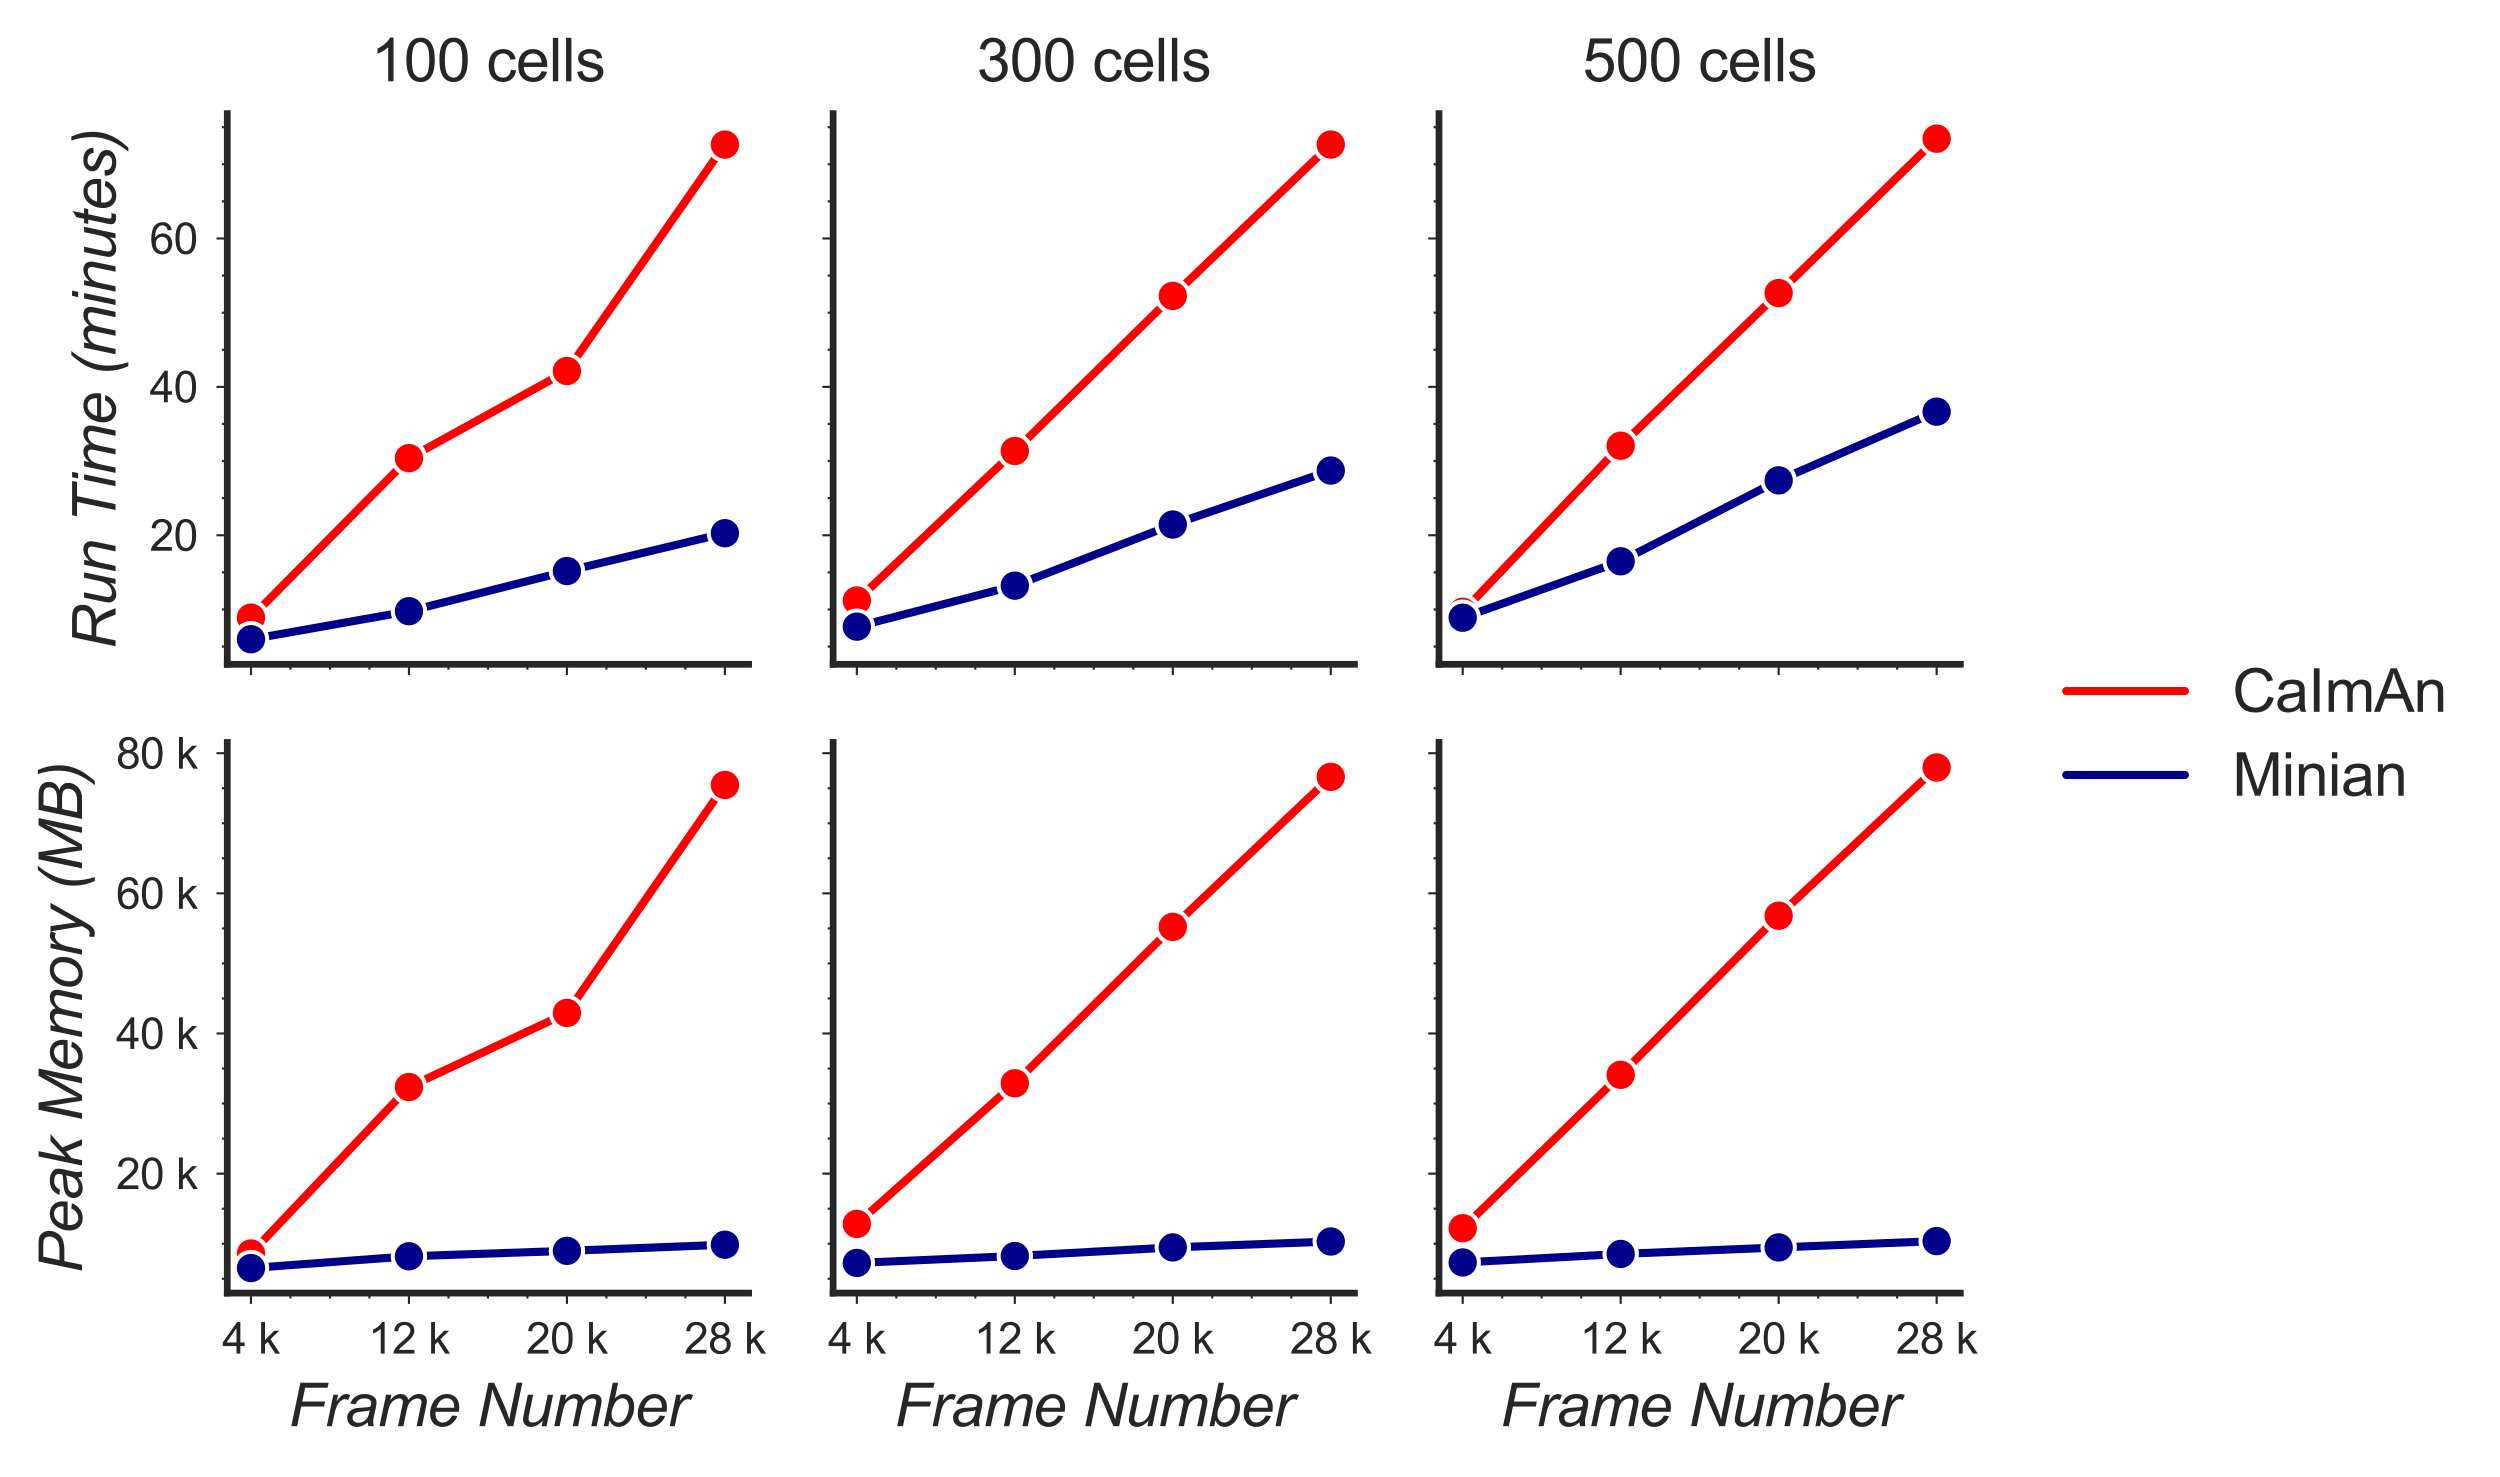 <?xml version="1.0" encoding="utf-8" standalone="no"?>
<!DOCTYPE svg PUBLIC "-//W3C//DTD SVG 1.1//EN"
  "http://www.w3.org/Graphics/SVG/1.1/DTD/svg11.dtd">
<svg height="273.845pt" version="1.1" viewBox="0 0 463.563 273.845" width="463.563pt" xmlns="http://www.w3.org/2000/svg" xmlns:xlink="http://www.w3.org/1999/xlink">
 <defs>
  <style type="text/css">*{stroke-linecap:butt;stroke-linejoin:round;}</style>
 </defs>
 <g id="figure_1">
  <g id="patch_1">
   <path d="M 0 273.845 
L 463.563 273.845 
L 463.563 0 
L 0 0 
z
" style="fill:#ffffff;"/>
  </g>
  <g id="axes_1">
   <g id="patch_2">
    <path d="M 42.143 123.173 
L 138.811 123.173 
L 138.811 21.074 
L 42.143 21.074 
z
" style="fill:#ffffff;"/>
   </g>
   <g id="matplotlib.axis_1">
    <g id="xtick_1">
     <g id="line2d_1">
      <defs>
       <path d="M 0 0 
L 0 2 
" id="m0bf0462268" style="stroke:#262626;stroke-width:0.4;"/>
      </defs>
      <g>
       <use style="fill:#262626;stroke:#262626;stroke-width:0.4;" x="46.537" xlink:href="#m0bf0462268" y="123.173"/>
      </g>
     </g>
    </g>
    <g id="xtick_2">
     <g id="line2d_2">
      <g>
       <use style="fill:#262626;stroke:#262626;stroke-width:0.4;" x="75.83" xlink:href="#m0bf0462268" y="123.173"/>
      </g>
     </g>
    </g>
    <g id="xtick_3">
     <g id="line2d_3">
      <g>
       <use style="fill:#262626;stroke:#262626;stroke-width:0.4;" x="105.124" xlink:href="#m0bf0462268" y="123.173"/>
      </g>
     </g>
    </g>
    <g id="xtick_4">
     <g id="line2d_4">
      <g>
       <use style="fill:#262626;stroke:#262626;stroke-width:0.4;" x="134.417" xlink:href="#m0bf0462268" y="123.173"/>
      </g>
     </g>
    </g>
    <g id="xtick_5">
     <g id="line2d_5">
      <defs>
       <path d="M 0 0 
L 0 1 
" id="mfae00ed11d" style="stroke:#262626;stroke-width:0.4;"/>
      </defs>
      <g>
       <use style="fill:#262626;stroke:#262626;stroke-width:0.4;" x="53.86" xlink:href="#mfae00ed11d" y="123.173"/>
      </g>
     </g>
    </g>
    <g id="xtick_6">
     <g id="line2d_6">
      <g>
       <use style="fill:#262626;stroke:#262626;stroke-width:0.4;" x="61.184" xlink:href="#mfae00ed11d" y="123.173"/>
      </g>
     </g>
    </g>
    <g id="xtick_7">
     <g id="line2d_7">
      <g>
       <use style="fill:#262626;stroke:#262626;stroke-width:0.4;" x="68.507" xlink:href="#mfae00ed11d" y="123.173"/>
      </g>
     </g>
    </g>
    <g id="xtick_8">
     <g id="line2d_8">
      <g>
       <use style="fill:#262626;stroke:#262626;stroke-width:0.4;" x="83.154" xlink:href="#mfae00ed11d" y="123.173"/>
      </g>
     </g>
    </g>
    <g id="xtick_9">
     <g id="line2d_9">
      <g>
       <use style="fill:#262626;stroke:#262626;stroke-width:0.4;" x="90.477" xlink:href="#mfae00ed11d" y="123.173"/>
      </g>
     </g>
    </g>
    <g id="xtick_10">
     <g id="line2d_10">
      <g>
       <use style="fill:#262626;stroke:#262626;stroke-width:0.4;" x="97.8" xlink:href="#mfae00ed11d" y="123.173"/>
      </g>
     </g>
    </g>
    <g id="xtick_11">
     <g id="line2d_11">
      <g>
       <use style="fill:#262626;stroke:#262626;stroke-width:0.4;" x="112.447" xlink:href="#mfae00ed11d" y="123.173"/>
      </g>
     </g>
    </g>
    <g id="xtick_12">
     <g id="line2d_12">
      <g>
       <use style="fill:#262626;stroke:#262626;stroke-width:0.4;" x="119.771" xlink:href="#mfae00ed11d" y="123.173"/>
      </g>
     </g>
    </g>
    <g id="xtick_13">
     <g id="line2d_13">
      <g>
       <use style="fill:#262626;stroke:#262626;stroke-width:0.4;" x="127.094" xlink:href="#mfae00ed11d" y="123.173"/>
      </g>
     </g>
    </g>
   </g>
   <g id="matplotlib.axis_2">
    <g id="ytick_1">
     <g id="line2d_14">
      <defs>
       <path d="M 0 0 
L -2 0 
" id="mbee81160e8" style="stroke:#262626;stroke-width:0.4;"/>
      </defs>
      <g>
       <use style="fill:#262626;stroke:#262626;stroke-width:0.4;" x="42.143" xlink:href="#mbee81160e8" y="99.251"/>
      </g>
     </g>
     <g id="text_1">
      <!-- 20 -->
      <g style="fill:#262626;" transform="translate(27.745 102.114)scale(0.08 -0.08)">
       <defs>
        <path d="M 3222 541 
L 3222 0 
L 194 0 
Q 188 203 259 391 
Q 375 700 629 1000 
Q 884 1300 1366 1694 
Q 2113 2306 2375 2664 
Q 2638 3022 2638 3341 
Q 2638 3675 2398 3904 
Q 2159 4134 1775 4134 
Q 1369 4134 1125 3890 
Q 881 3647 878 3216 
L 300 3275 
Q 359 3922 746 4261 
Q 1134 4600 1788 4600 
Q 2447 4600 2831 4234 
Q 3216 3869 3216 3328 
Q 3216 3053 3103 2787 
Q 2991 2522 2730 2228 
Q 2469 1934 1863 1422 
Q 1356 997 1212 845 
Q 1069 694 975 541 
L 3222 541 
z
" id="ArialMT-32" transform="scale(0.016)"/>
        <path d="M 266 2259 
Q 266 3072 433 3567 
Q 600 4063 929 4331 
Q 1259 4600 1759 4600 
Q 2128 4600 2406 4451 
Q 2684 4303 2865 4023 
Q 3047 3744 3150 3342 
Q 3253 2941 3253 2259 
Q 3253 1453 3087 958 
Q 2922 463 2592 192 
Q 2263 -78 1759 -78 
Q 1097 -78 719 397 
Q 266 969 266 2259 
z
M 844 2259 
Q 844 1131 1108 757 
Q 1372 384 1759 384 
Q 2147 384 2411 759 
Q 2675 1134 2675 2259 
Q 2675 3391 2411 3762 
Q 2147 4134 1753 4134 
Q 1366 4134 1134 3806 
Q 844 3388 844 2259 
z
" id="ArialMT-30" transform="scale(0.016)"/>
       </defs>
       <use xlink:href="#ArialMT-32"/>
       <use x="55.615" xlink:href="#ArialMT-30"/>
      </g>
     </g>
    </g>
    <g id="ytick_2">
     <g id="line2d_15">
      <g>
       <use style="fill:#262626;stroke:#262626;stroke-width:0.4;" x="42.143" xlink:href="#mbee81160e8" y="71.734"/>
      </g>
     </g>
     <g id="text_2">
      <!-- 40 -->
      <g style="fill:#262626;" transform="translate(27.745 74.598)scale(0.08 -0.08)">
       <defs>
        <path d="M 2069 0 
L 2069 1097 
L 81 1097 
L 81 1613 
L 2172 4581 
L 2631 4581 
L 2631 1613 
L 3250 1613 
L 3250 1097 
L 2631 1097 
L 2631 0 
L 2069 0 
z
M 2069 1613 
L 2069 3678 
L 634 1613 
L 2069 1613 
z
" id="ArialMT-34" transform="scale(0.016)"/>
       </defs>
       <use xlink:href="#ArialMT-34"/>
       <use x="55.615" xlink:href="#ArialMT-30"/>
      </g>
     </g>
    </g>
    <g id="ytick_3">
     <g id="line2d_16">
      <g>
       <use style="fill:#262626;stroke:#262626;stroke-width:0.4;" x="42.143" xlink:href="#mbee81160e8" y="44.218"/>
      </g>
     </g>
     <g id="text_3">
      <!-- 60 -->
      <g style="fill:#262626;" transform="translate(27.745 47.081)scale(0.08 -0.08)">
       <defs>
        <path d="M 3184 3459 
L 2625 3416 
Q 2550 3747 2413 3897 
Q 2184 4138 1850 4138 
Q 1581 4138 1378 3988 
Q 1113 3794 959 3422 
Q 806 3050 800 2363 
Q 1003 2672 1297 2822 
Q 1591 2972 1913 2972 
Q 2475 2972 2870 2558 
Q 3266 2144 3266 1488 
Q 3266 1056 3080 686 
Q 2894 316 2569 119 
Q 2244 -78 1831 -78 
Q 1128 -78 684 439 
Q 241 956 241 2144 
Q 241 3472 731 4075 
Q 1159 4600 1884 4600 
Q 2425 4600 2770 4297 
Q 3116 3994 3184 3459 
z
M 888 1484 
Q 888 1194 1011 928 
Q 1134 663 1356 523 
Q 1578 384 1822 384 
Q 2178 384 2434 671 
Q 2691 959 2691 1453 
Q 2691 1928 2437 2201 
Q 2184 2475 1800 2475 
Q 1419 2475 1153 2201 
Q 888 1928 888 1484 
z
" id="ArialMT-36" transform="scale(0.016)"/>
       </defs>
       <use xlink:href="#ArialMT-36"/>
       <use x="55.615" xlink:href="#ArialMT-30"/>
      </g>
     </g>
    </g>
    <g id="ytick_4">
     <g id="line2d_17">
      <defs>
       <path d="M 0 0 
L -1 0 
" id="m899727cc6b" style="stroke:#262626;stroke-width:0.4;"/>
      </defs>
      <g>
       <use style="fill:#262626;stroke:#262626;stroke-width:0.4;" x="42.143" xlink:href="#m899727cc6b" y="119.889"/>
      </g>
     </g>
    </g>
    <g id="ytick_5">
     <g id="line2d_18">
      <g>
       <use style="fill:#262626;stroke:#262626;stroke-width:0.4;" x="42.143" xlink:href="#m899727cc6b" y="113.009"/>
      </g>
     </g>
    </g>
    <g id="ytick_6">
     <g id="line2d_19">
      <g>
       <use style="fill:#262626;stroke:#262626;stroke-width:0.4;" x="42.143" xlink:href="#m899727cc6b" y="106.13"/>
      </g>
     </g>
    </g>
    <g id="ytick_7">
     <g id="line2d_20">
      <g>
       <use style="fill:#262626;stroke:#262626;stroke-width:0.4;" x="42.143" xlink:href="#m899727cc6b" y="92.372"/>
      </g>
     </g>
    </g>
    <g id="ytick_8">
     <g id="line2d_21">
      <g>
       <use style="fill:#262626;stroke:#262626;stroke-width:0.4;" x="42.143" xlink:href="#m899727cc6b" y="85.493"/>
      </g>
     </g>
    </g>
    <g id="ytick_9">
     <g id="line2d_22">
      <g>
       <use style="fill:#262626;stroke:#262626;stroke-width:0.4;" x="42.143" xlink:href="#m899727cc6b" y="78.614"/>
      </g>
     </g>
    </g>
    <g id="ytick_10">
     <g id="line2d_23">
      <g>
       <use style="fill:#262626;stroke:#262626;stroke-width:0.4;" x="42.143" xlink:href="#m899727cc6b" y="64.855"/>
      </g>
     </g>
    </g>
    <g id="ytick_11">
     <g id="line2d_24">
      <g>
       <use style="fill:#262626;stroke:#262626;stroke-width:0.4;" x="42.143" xlink:href="#m899727cc6b" y="57.976"/>
      </g>
     </g>
    </g>
    <g id="ytick_12">
     <g id="line2d_25">
      <g>
       <use style="fill:#262626;stroke:#262626;stroke-width:0.4;" x="42.143" xlink:href="#m899727cc6b" y="51.097"/>
      </g>
     </g>
    </g>
    <g id="ytick_13">
     <g id="line2d_26">
      <g>
       <use style="fill:#262626;stroke:#262626;stroke-width:0.4;" x="42.143" xlink:href="#m899727cc6b" y="37.339"/>
      </g>
     </g>
    </g>
    <g id="ytick_14">
     <g id="line2d_27">
      <g>
       <use style="fill:#262626;stroke:#262626;stroke-width:0.4;" x="42.143" xlink:href="#m899727cc6b" y="30.459"/>
      </g>
     </g>
    </g>
    <g id="ytick_15">
     <g id="line2d_28">
      <g>
       <use style="fill:#262626;stroke:#262626;stroke-width:0.4;" x="42.143" xlink:href="#m899727cc6b" y="23.58"/>
      </g>
     </g>
    </g>
    <g id="text_4">
     <!-- Run Time (minutes) -->
     <g style="fill:#262626;" transform="translate(21.43 120.361)rotate(-90)scale(0.11 -0.11)">
      <defs>
       <path d="M 300 0 
L 1259 4581 
L 3181 4581 
Q 3750 4581 4044 4486 
Q 4338 4391 4505 4128 
Q 4672 3866 4672 3466 
Q 4672 2906 4306 2537 
Q 3941 2169 3125 2059 
Q 3375 1875 3503 1697 
Q 3791 1294 3966 863 
L 4316 0 
L 3631 0 
L 3303 853 
Q 3125 1316 2897 1653 
Q 2741 1888 2578 1961 
Q 2416 2034 2050 2034 
L 1338 2034 
L 913 0 
L 300 0 
z
M 1441 2531 
L 2288 2531 
Q 2875 2531 3053 2547 
Q 3400 2581 3622 2703 
Q 3844 2825 3966 3031 
Q 4088 3238 4088 3475 
Q 4088 3675 3997 3823 
Q 3906 3972 3759 4025 
Q 3613 4078 3259 4078 
L 1766 4078 
L 1441 2531 
z
" id="Arial-ItalicMT-52" transform="scale(0.016)"/>
       <path d="M 2478 600 
Q 1881 -75 1256 -75 
Q 872 -75 636 145 
Q 400 366 400 684 
Q 400 894 506 1403 
L 906 3319 
L 1472 3319 
L 1028 1197 
Q 972 931 972 784 
Q 972 597 1086 492 
Q 1200 388 1422 388 
Q 1659 388 1886 503 
Q 2113 619 2277 816 
Q 2441 1013 2544 1281 
Q 2613 1453 2703 1884 
L 3003 3319 
L 3569 3319 
L 2875 0 
L 2353 0 
L 2478 600 
z
" id="Arial-ItalicMT-75" transform="scale(0.016)"/>
       <path d="M 213 0 
L 906 3319 
L 1419 3319 
L 1297 2741 
Q 1631 3081 1922 3237 
Q 2213 3394 2516 3394 
Q 2919 3394 3148 3175 
Q 3378 2956 3378 2591 
Q 3378 2406 3297 2009 
L 2875 0 
L 2309 0 
L 2750 2103 
Q 2816 2409 2816 2556 
Q 2816 2722 2702 2825 
Q 2588 2928 2372 2928 
Q 1938 2928 1598 2615 
Q 1259 2303 1100 1544 
L 778 0 
L 213 0 
z
" id="Arial-ItalicMT-6e" transform="scale(0.016)"/>
       <path id="Arial-ItalicMT-20" transform="scale(0.016)"/>
       <path d="M 1453 0 
L 2300 4059 
L 797 4059 
L 906 4581 
L 4513 4581 
L 4403 4059 
L 2913 4059 
L 2066 0 
L 1453 0 
z
" id="Arial-ItalicMT-54" transform="scale(0.016)"/>
       <path d="M 1016 3941 
L 1150 4581 
L 1713 4581 
L 1578 3941 
L 1016 3941 
z
M 191 0 
L 884 3319 
L 1450 3319 
L 756 0 
L 191 0 
z
" id="Arial-ItalicMT-69" transform="scale(0.016)"/>
       <path d="M 209 0 
L 903 3319 
L 1469 3319 
L 1353 2772 
Q 1669 3125 1917 3259 
Q 2166 3394 2456 3394 
Q 2766 3394 2973 3230 
Q 3181 3066 3247 2772 
Q 3500 3084 3779 3239 
Q 4059 3394 4369 3394 
Q 4784 3394 4992 3197 
Q 5200 3000 5200 2644 
Q 5200 2491 5128 2138 
L 4681 0 
L 4116 0 
L 4572 2194 
Q 4631 2463 4631 2578 
Q 4631 2741 4528 2834 
Q 4425 2928 4238 2928 
Q 3984 2928 3721 2775 
Q 3459 2622 3314 2373 
Q 3169 2125 3059 1609 
L 2722 0 
L 2156 0 
L 2625 2241 
Q 2675 2469 2675 2566 
Q 2675 2728 2573 2828 
Q 2472 2928 2309 2928 
Q 2069 2928 1805 2775 
Q 1541 2622 1375 2348 
Q 1209 2075 1103 1569 
L 775 0 
L 209 0 
z
" id="Arial-ItalicMT-6d" transform="scale(0.016)"/>
       <path d="M 2650 1128 
L 3200 1072 
Q 3081 663 2654 294 
Q 2228 -75 1638 -75 
Q 1269 -75 961 95 
Q 653 266 492 591 
Q 331 916 331 1331 
Q 331 1875 582 2386 
Q 834 2897 1234 3145 
Q 1634 3394 2100 3394 
Q 2694 3394 3048 3025 
Q 3403 2656 3403 2019 
Q 3403 1775 3359 1519 
L 916 1519 
Q 903 1422 903 1344 
Q 903 878 1117 633 
Q 1331 388 1641 388 
Q 1931 388 2212 578 
Q 2494 769 2650 1128 
z
M 1006 1950 
L 2869 1950 
Q 2872 2038 2872 2075 
Q 2872 2500 2659 2726 
Q 2447 2953 2113 2953 
Q 1750 2953 1451 2703 
Q 1153 2453 1006 1950 
z
" id="Arial-ItalicMT-65" transform="scale(0.016)"/>
       <path d="M 1031 -1347 
Q 541 -272 541 863 
Q 541 1619 739 2270 
Q 938 2922 1344 3559 
Q 1613 3984 2203 4659 
L 2644 4659 
Q 2278 4269 1870 3559 
Q 1463 2850 1278 2165 
Q 1094 1481 1094 791 
Q 1094 -241 1453 -1347 
L 1031 -1347 
z
" id="Arial-ItalicMT-28" transform="scale(0.016)"/>
       <path d="M 1534 459 
L 1441 -3 
Q 1238 -56 1047 -56 
Q 709 -56 509 109 
Q 359 234 359 450 
Q 359 559 441 953 
L 844 2881 
L 397 2881 
L 488 3319 
L 934 3319 
L 1106 4134 
L 1753 4525 
L 1500 3319 
L 2056 3319 
L 1963 2881 
L 1409 2881 
L 1025 1047 
Q 953 697 953 628 
Q 953 528 1011 475 
Q 1069 422 1200 422 
Q 1388 422 1534 459 
z
" id="Arial-ItalicMT-74" transform="scale(0.016)"/>
       <path d="M 266 1134 
L 831 1169 
Q 831 925 906 753 
Q 981 581 1182 472 
Q 1384 363 1653 363 
Q 2028 363 2215 513 
Q 2403 663 2403 866 
Q 2403 1013 2291 1144 
Q 2175 1275 1726 1467 
Q 1278 1659 1153 1738 
Q 944 1866 837 2039 
Q 731 2213 731 2438 
Q 731 2831 1043 3112 
Q 1356 3394 1919 3394 
Q 2544 3394 2870 3105 
Q 3197 2816 3209 2344 
L 2656 2306 
Q 2644 2606 2444 2781 
Q 2244 2956 1878 2956 
Q 1584 2956 1421 2822 
Q 1259 2688 1259 2531 
Q 1259 2375 1400 2256 
Q 1494 2175 1884 2006 
Q 2534 1725 2703 1563 
Q 2972 1303 2972 931 
Q 2972 684 2820 446 
Q 2669 209 2358 67 
Q 2047 -75 1625 -75 
Q 1050 -75 647 209 
Q 244 494 266 1134 
z
" id="Arial-ItalicMT-73" transform="scale(0.016)"/>
       <path d="M 1269 4659 
Q 1763 3584 1763 2453 
Q 1763 1694 1564 1044 
Q 1366 394 959 -247 
Q 688 -672 100 -1347 
L -341 -1347 
Q 22 -953 431 -243 
Q 841 466 1023 1148 
Q 1206 1831 1206 2525 
Q 1206 3556 847 4659 
L 1269 4659 
z
" id="Arial-ItalicMT-29" transform="scale(0.016)"/>
      </defs>
      <use xlink:href="#Arial-ItalicMT-52"/>
      <use x="72.217" xlink:href="#Arial-ItalicMT-75"/>
      <use x="127.832" xlink:href="#Arial-ItalicMT-6e"/>
      <use x="183.447" xlink:href="#Arial-ItalicMT-20"/>
      <use x="211.23" xlink:href="#Arial-ItalicMT-54"/>
      <use x="271.439" xlink:href="#Arial-ItalicMT-69"/>
      <use x="293.656" xlink:href="#Arial-ItalicMT-6d"/>
      <use x="376.957" xlink:href="#Arial-ItalicMT-65"/>
      <use x="432.572" xlink:href="#Arial-ItalicMT-20"/>
      <use x="460.355" xlink:href="#Arial-ItalicMT-28"/>
      <use x="493.656" xlink:href="#Arial-ItalicMT-6d"/>
      <use x="576.957" xlink:href="#Arial-ItalicMT-69"/>
      <use x="599.174" xlink:href="#Arial-ItalicMT-6e"/>
      <use x="654.789" xlink:href="#Arial-ItalicMT-75"/>
      <use x="710.404" xlink:href="#Arial-ItalicMT-74"/>
      <use x="738.188" xlink:href="#Arial-ItalicMT-65"/>
      <use x="793.803" xlink:href="#Arial-ItalicMT-73"/>
      <use x="843.803" xlink:href="#Arial-ItalicMT-29"/>
     </g>
    </g>
   </g>
   <g id="line2d_29">
    <path clip-path="url(#p480a1e8830)" d="M 46.537 114.529 
L 75.83 84.947 
L 105.124 68.795 
L 134.417 26.809 
" style="fill:none;stroke:#ff0000;stroke-linecap:round;stroke-width:1.5;"/>
    <defs>
     <path d="M 0 3 
C 0.796 3 1.559 2.684 2.121 2.121 
C 2.684 1.559 3 0.796 3 0 
C 3 -0.796 2.684 -1.559 2.121 -2.121 
C 1.559 -2.684 0.796 -3 0 -3 
C -0.796 -3 -1.559 -2.684 -2.121 -2.121 
C -2.684 -1.559 -3 -0.796 -3 0 
C -3 0.796 -2.684 1.559 -2.121 2.121 
C -1.559 2.684 -0.796 3 0 3 
z
" id="m4366f710ca" style="stroke:#ffffff;stroke-width:0.75;"/>
    </defs>
    <g clip-path="url(#p480a1e8830)">
     <use style="fill:#ff0000;stroke:#ffffff;stroke-width:0.75;" x="46.537" xlink:href="#m4366f710ca" y="114.529"/>
     <use style="fill:#ff0000;stroke:#ffffff;stroke-width:0.75;" x="75.83" xlink:href="#m4366f710ca" y="84.947"/>
     <use style="fill:#ff0000;stroke:#ffffff;stroke-width:0.75;" x="105.124" xlink:href="#m4366f710ca" y="68.795"/>
     <use style="fill:#ff0000;stroke:#ffffff;stroke-width:0.75;" x="134.417" xlink:href="#m4366f710ca" y="26.809"/>
    </g>
   </g>
   <g id="line2d_30">
    <path clip-path="url(#p480a1e8830)" d="M 46.537 118.532 
L 75.83 113.331 
L 105.124 105.884 
L 134.417 98.87 
" style="fill:none;stroke:#00008b;stroke-linecap:round;stroke-width:1.5;"/>
    <defs>
     <path d="M 0 3 
C 0.796 3 1.559 2.684 2.121 2.121 
C 2.684 1.559 3 0.796 3 0 
C 3 -0.796 2.684 -1.559 2.121 -2.121 
C 1.559 -2.684 0.796 -3 0 -3 
C -0.796 -3 -1.559 -2.684 -2.121 -2.121 
C -2.684 -1.559 -3 -0.796 -3 0 
C -3 0.796 -2.684 1.559 -2.121 2.121 
C -1.559 2.684 -0.796 3 0 3 
z
" id="m4b120dfef0" style="stroke:#ffffff;stroke-width:0.75;"/>
    </defs>
    <g clip-path="url(#p480a1e8830)">
     <use style="fill:#00008b;stroke:#ffffff;stroke-width:0.75;" x="46.537" xlink:href="#m4b120dfef0" y="118.532"/>
     <use style="fill:#00008b;stroke:#ffffff;stroke-width:0.75;" x="75.83" xlink:href="#m4b120dfef0" y="113.331"/>
     <use style="fill:#00008b;stroke:#ffffff;stroke-width:0.75;" x="105.124" xlink:href="#m4b120dfef0" y="105.884"/>
     <use style="fill:#00008b;stroke:#ffffff;stroke-width:0.75;" x="134.417" xlink:href="#m4b120dfef0" y="98.87"/>
    </g>
   </g>
   <g id="line2d_31"/>
   <g id="line2d_32"/>
   <g id="patch_3">
    <path d="M 42.143 123.173 
L 42.143 21.074 
" style="fill:none;stroke:#262626;stroke-linecap:square;stroke-linejoin:miter;stroke-width:1.25;"/>
   </g>
   <g id="patch_4">
    <path d="M 42.143 123.173 
L 138.811 123.173 
" style="fill:none;stroke:#262626;stroke-linecap:square;stroke-linejoin:miter;stroke-width:1.25;"/>
   </g>
   <g id="text_5">
    <!-- 100 cells -->
    <g style="fill:#262626;" transform="translate(68.771 15.074)scale(0.11 -0.11)">
     <defs>
      <path d="M 2384 0 
L 1822 0 
L 1822 3584 
Q 1619 3391 1289 3197 
Q 959 3003 697 2906 
L 697 3450 
Q 1169 3672 1522 3987 
Q 1875 4303 2022 4600 
L 2384 4600 
L 2384 0 
z
" id="ArialMT-31" transform="scale(0.016)"/>
      <path id="ArialMT-20" transform="scale(0.016)"/>
      <path d="M 2588 1216 
L 3141 1144 
Q 3050 572 2676 248 
Q 2303 -75 1759 -75 
Q 1078 -75 664 370 
Q 250 816 250 1647 
Q 250 2184 428 2587 
Q 606 2991 970 3192 
Q 1334 3394 1763 3394 
Q 2303 3394 2647 3120 
Q 2991 2847 3088 2344 
L 2541 2259 
Q 2463 2594 2264 2762 
Q 2066 2931 1784 2931 
Q 1359 2931 1093 2626 
Q 828 2322 828 1663 
Q 828 994 1084 691 
Q 1341 388 1753 388 
Q 2084 388 2306 591 
Q 2528 794 2588 1216 
z
" id="ArialMT-63" transform="scale(0.016)"/>
      <path d="M 2694 1069 
L 3275 997 
Q 3138 488 2766 206 
Q 2394 -75 1816 -75 
Q 1088 -75 661 373 
Q 234 822 234 1631 
Q 234 2469 665 2931 
Q 1097 3394 1784 3394 
Q 2450 3394 2872 2941 
Q 3294 2488 3294 1666 
Q 3294 1616 3291 1516 
L 816 1516 
Q 847 969 1125 678 
Q 1403 388 1819 388 
Q 2128 388 2347 550 
Q 2566 713 2694 1069 
z
M 847 1978 
L 2700 1978 
Q 2663 2397 2488 2606 
Q 2219 2931 1791 2931 
Q 1403 2931 1139 2672 
Q 875 2413 847 1978 
z
" id="ArialMT-65" transform="scale(0.016)"/>
      <path d="M 409 0 
L 409 4581 
L 972 4581 
L 972 0 
L 409 0 
z
" id="ArialMT-6c" transform="scale(0.016)"/>
      <path d="M 197 991 
L 753 1078 
Q 800 744 1014 566 
Q 1228 388 1613 388 
Q 2000 388 2187 545 
Q 2375 703 2375 916 
Q 2375 1106 2209 1216 
Q 2094 1291 1634 1406 
Q 1016 1563 777 1677 
Q 538 1791 414 1992 
Q 291 2194 291 2438 
Q 291 2659 392 2848 
Q 494 3038 669 3163 
Q 800 3259 1026 3326 
Q 1253 3394 1513 3394 
Q 1903 3394 2198 3281 
Q 2494 3169 2634 2976 
Q 2775 2784 2828 2463 
L 2278 2388 
Q 2241 2644 2061 2787 
Q 1881 2931 1553 2931 
Q 1166 2931 1000 2803 
Q 834 2675 834 2503 
Q 834 2394 903 2306 
Q 972 2216 1119 2156 
Q 1203 2125 1616 2013 
Q 2213 1853 2448 1751 
Q 2684 1650 2818 1456 
Q 2953 1263 2953 975 
Q 2953 694 2789 445 
Q 2625 197 2315 61 
Q 2006 -75 1616 -75 
Q 969 -75 630 194 
Q 291 463 197 991 
z
" id="ArialMT-73" transform="scale(0.016)"/>
     </defs>
     <use xlink:href="#ArialMT-31"/>
     <use x="55.615" xlink:href="#ArialMT-30"/>
     <use x="111.23" xlink:href="#ArialMT-30"/>
     <use x="166.846" xlink:href="#ArialMT-20"/>
     <use x="194.629" xlink:href="#ArialMT-63"/>
     <use x="244.629" xlink:href="#ArialMT-65"/>
     <use x="300.244" xlink:href="#ArialMT-6c"/>
     <use x="322.461" xlink:href="#ArialMT-6c"/>
     <use x="344.678" xlink:href="#ArialMT-73"/>
    </g>
   </g>
  </g>
  <g id="axes_2">
   <g id="patch_5">
    <path d="M 154.485 123.173 
L 251.153 123.173 
L 251.153 21.074 
L 154.485 21.074 
z
" style="fill:#ffffff;"/>
   </g>
   <g id="matplotlib.axis_3">
    <g id="xtick_14">
     <g id="line2d_33">
      <g>
       <use style="fill:#262626;stroke:#262626;stroke-width:0.4;" x="158.879" xlink:href="#m0bf0462268" y="123.173"/>
      </g>
     </g>
    </g>
    <g id="xtick_15">
     <g id="line2d_34">
      <g>
       <use style="fill:#262626;stroke:#262626;stroke-width:0.4;" x="188.172" xlink:href="#m0bf0462268" y="123.173"/>
      </g>
     </g>
    </g>
    <g id="xtick_16">
     <g id="line2d_35">
      <g>
       <use style="fill:#262626;stroke:#262626;stroke-width:0.4;" x="217.466" xlink:href="#m0bf0462268" y="123.173"/>
      </g>
     </g>
    </g>
    <g id="xtick_17">
     <g id="line2d_36">
      <g>
       <use style="fill:#262626;stroke:#262626;stroke-width:0.4;" x="246.759" xlink:href="#m0bf0462268" y="123.173"/>
      </g>
     </g>
    </g>
    <g id="xtick_18">
     <g id="line2d_37">
      <g>
       <use style="fill:#262626;stroke:#262626;stroke-width:0.4;" x="166.202" xlink:href="#mfae00ed11d" y="123.173"/>
      </g>
     </g>
    </g>
    <g id="xtick_19">
     <g id="line2d_38">
      <g>
       <use style="fill:#262626;stroke:#262626;stroke-width:0.4;" x="173.525" xlink:href="#mfae00ed11d" y="123.173"/>
      </g>
     </g>
    </g>
    <g id="xtick_20">
     <g id="line2d_39">
      <g>
       <use style="fill:#262626;stroke:#262626;stroke-width:0.4;" x="180.849" xlink:href="#mfae00ed11d" y="123.173"/>
      </g>
     </g>
    </g>
    <g id="xtick_21">
     <g id="line2d_40">
      <g>
       <use style="fill:#262626;stroke:#262626;stroke-width:0.4;" x="195.496" xlink:href="#mfae00ed11d" y="123.173"/>
      </g>
     </g>
    </g>
    <g id="xtick_22">
     <g id="line2d_41">
      <g>
       <use style="fill:#262626;stroke:#262626;stroke-width:0.4;" x="202.819" xlink:href="#mfae00ed11d" y="123.173"/>
      </g>
     </g>
    </g>
    <g id="xtick_23">
     <g id="line2d_42">
      <g>
       <use style="fill:#262626;stroke:#262626;stroke-width:0.4;" x="210.142" xlink:href="#mfae00ed11d" y="123.173"/>
      </g>
     </g>
    </g>
    <g id="xtick_24">
     <g id="line2d_43">
      <g>
       <use style="fill:#262626;stroke:#262626;stroke-width:0.4;" x="224.789" xlink:href="#mfae00ed11d" y="123.173"/>
      </g>
     </g>
    </g>
    <g id="xtick_25">
     <g id="line2d_44">
      <g>
       <use style="fill:#262626;stroke:#262626;stroke-width:0.4;" x="232.112" xlink:href="#mfae00ed11d" y="123.173"/>
      </g>
     </g>
    </g>
    <g id="xtick_26">
     <g id="line2d_45">
      <g>
       <use style="fill:#262626;stroke:#262626;stroke-width:0.4;" x="239.436" xlink:href="#mfae00ed11d" y="123.173"/>
      </g>
     </g>
    </g>
   </g>
   <g id="matplotlib.axis_4">
    <g id="ytick_16">
     <g id="line2d_46">
      <g>
       <use style="fill:#262626;stroke:#262626;stroke-width:0.4;" x="154.485" xlink:href="#mbee81160e8" y="99.251"/>
      </g>
     </g>
    </g>
    <g id="ytick_17">
     <g id="line2d_47">
      <g>
       <use style="fill:#262626;stroke:#262626;stroke-width:0.4;" x="154.485" xlink:href="#mbee81160e8" y="71.734"/>
      </g>
     </g>
    </g>
    <g id="ytick_18">
     <g id="line2d_48">
      <g>
       <use style="fill:#262626;stroke:#262626;stroke-width:0.4;" x="154.485" xlink:href="#mbee81160e8" y="44.218"/>
      </g>
     </g>
    </g>
    <g id="ytick_19">
     <g id="line2d_49">
      <g>
       <use style="fill:#262626;stroke:#262626;stroke-width:0.4;" x="154.485" xlink:href="#m899727cc6b" y="119.889"/>
      </g>
     </g>
    </g>
    <g id="ytick_20">
     <g id="line2d_50">
      <g>
       <use style="fill:#262626;stroke:#262626;stroke-width:0.4;" x="154.485" xlink:href="#m899727cc6b" y="113.009"/>
      </g>
     </g>
    </g>
    <g id="ytick_21">
     <g id="line2d_51">
      <g>
       <use style="fill:#262626;stroke:#262626;stroke-width:0.4;" x="154.485" xlink:href="#m899727cc6b" y="106.13"/>
      </g>
     </g>
    </g>
    <g id="ytick_22">
     <g id="line2d_52">
      <g>
       <use style="fill:#262626;stroke:#262626;stroke-width:0.4;" x="154.485" xlink:href="#m899727cc6b" y="92.372"/>
      </g>
     </g>
    </g>
    <g id="ytick_23">
     <g id="line2d_53">
      <g>
       <use style="fill:#262626;stroke:#262626;stroke-width:0.4;" x="154.485" xlink:href="#m899727cc6b" y="85.493"/>
      </g>
     </g>
    </g>
    <g id="ytick_24">
     <g id="line2d_54">
      <g>
       <use style="fill:#262626;stroke:#262626;stroke-width:0.4;" x="154.485" xlink:href="#m899727cc6b" y="78.614"/>
      </g>
     </g>
    </g>
    <g id="ytick_25">
     <g id="line2d_55">
      <g>
       <use style="fill:#262626;stroke:#262626;stroke-width:0.4;" x="154.485" xlink:href="#m899727cc6b" y="64.855"/>
      </g>
     </g>
    </g>
    <g id="ytick_26">
     <g id="line2d_56">
      <g>
       <use style="fill:#262626;stroke:#262626;stroke-width:0.4;" x="154.485" xlink:href="#m899727cc6b" y="57.976"/>
      </g>
     </g>
    </g>
    <g id="ytick_27">
     <g id="line2d_57">
      <g>
       <use style="fill:#262626;stroke:#262626;stroke-width:0.4;" x="154.485" xlink:href="#m899727cc6b" y="51.097"/>
      </g>
     </g>
    </g>
    <g id="ytick_28">
     <g id="line2d_58">
      <g>
       <use style="fill:#262626;stroke:#262626;stroke-width:0.4;" x="154.485" xlink:href="#m899727cc6b" y="37.339"/>
      </g>
     </g>
    </g>
    <g id="ytick_29">
     <g id="line2d_59">
      <g>
       <use style="fill:#262626;stroke:#262626;stroke-width:0.4;" x="154.485" xlink:href="#m899727cc6b" y="30.459"/>
      </g>
     </g>
    </g>
    <g id="ytick_30">
     <g id="line2d_60">
      <g>
       <use style="fill:#262626;stroke:#262626;stroke-width:0.4;" x="154.485" xlink:href="#m899727cc6b" y="23.58"/>
      </g>
     </g>
    </g>
   </g>
   <g id="line2d_61">
    <path clip-path="url(#p418326ad0c)" d="M 158.879 111.356 
L 188.172 83.626 
L 217.466 54.865 
L 246.759 26.801 
" style="fill:none;stroke:#ff0000;stroke-linecap:round;stroke-width:1.5;"/>
    <g clip-path="url(#p418326ad0c)">
     <use style="fill:#ff0000;stroke:#ffffff;stroke-width:0.75;" x="158.879" xlink:href="#m4366f710ca" y="111.356"/>
     <use style="fill:#ff0000;stroke:#ffffff;stroke-width:0.75;" x="188.172" xlink:href="#m4366f710ca" y="83.626"/>
     <use style="fill:#ff0000;stroke:#ffffff;stroke-width:0.75;" x="217.466" xlink:href="#m4366f710ca" y="54.865"/>
     <use style="fill:#ff0000;stroke:#ffffff;stroke-width:0.75;" x="246.759" xlink:href="#m4366f710ca" y="26.801"/>
    </g>
   </g>
   <g id="line2d_62">
    <path clip-path="url(#p418326ad0c)" d="M 158.879 116.197 
L 188.172 108.595 
L 217.466 97.265 
L 246.759 87.248 
" style="fill:none;stroke:#00008b;stroke-linecap:round;stroke-width:1.5;"/>
    <g clip-path="url(#p418326ad0c)">
     <use style="fill:#00008b;stroke:#ffffff;stroke-width:0.75;" x="158.879" xlink:href="#m4b120dfef0" y="116.197"/>
     <use style="fill:#00008b;stroke:#ffffff;stroke-width:0.75;" x="188.172" xlink:href="#m4b120dfef0" y="108.595"/>
     <use style="fill:#00008b;stroke:#ffffff;stroke-width:0.75;" x="217.466" xlink:href="#m4b120dfef0" y="97.265"/>
     <use style="fill:#00008b;stroke:#ffffff;stroke-width:0.75;" x="246.759" xlink:href="#m4b120dfef0" y="87.248"/>
    </g>
   </g>
   <g id="line2d_63"/>
   <g id="line2d_64"/>
   <g id="patch_6">
    <path d="M 154.485 123.173 
L 154.485 21.074 
" style="fill:none;stroke:#262626;stroke-linecap:square;stroke-linejoin:miter;stroke-width:1.25;"/>
   </g>
   <g id="patch_7">
    <path d="M 154.485 123.173 
L 251.153 123.173 
" style="fill:none;stroke:#262626;stroke-linecap:square;stroke-linejoin:miter;stroke-width:1.25;"/>
   </g>
   <g id="text_6">
    <!-- 300 cells -->
    <g style="fill:#262626;" transform="translate(181.113 15.074)scale(0.11 -0.11)">
     <defs>
      <path d="M 269 1209 
L 831 1284 
Q 928 806 1161 595 
Q 1394 384 1728 384 
Q 2125 384 2398 659 
Q 2672 934 2672 1341 
Q 2672 1728 2419 1979 
Q 2166 2231 1775 2231 
Q 1616 2231 1378 2169 
L 1441 2663 
Q 1497 2656 1531 2656 
Q 1891 2656 2178 2843 
Q 2466 3031 2466 3422 
Q 2466 3731 2256 3934 
Q 2047 4138 1716 4138 
Q 1388 4138 1169 3931 
Q 950 3725 888 3313 
L 325 3413 
Q 428 3978 793 4289 
Q 1159 4600 1703 4600 
Q 2078 4600 2393 4439 
Q 2709 4278 2876 4000 
Q 3044 3722 3044 3409 
Q 3044 3113 2884 2869 
Q 2725 2625 2413 2481 
Q 2819 2388 3044 2092 
Q 3269 1797 3269 1353 
Q 3269 753 2831 336 
Q 2394 -81 1725 -81 
Q 1122 -81 723 278 
Q 325 638 269 1209 
z
" id="ArialMT-33" transform="scale(0.016)"/>
     </defs>
     <use xlink:href="#ArialMT-33"/>
     <use x="55.615" xlink:href="#ArialMT-30"/>
     <use x="111.23" xlink:href="#ArialMT-30"/>
     <use x="166.846" xlink:href="#ArialMT-20"/>
     <use x="194.629" xlink:href="#ArialMT-63"/>
     <use x="244.629" xlink:href="#ArialMT-65"/>
     <use x="300.244" xlink:href="#ArialMT-6c"/>
     <use x="322.461" xlink:href="#ArialMT-6c"/>
     <use x="344.678" xlink:href="#ArialMT-73"/>
    </g>
   </g>
  </g>
  <g id="axes_3">
   <g id="patch_8">
    <path d="M 266.827 123.173 
L 363.495 123.173 
L 363.495 21.074 
L 266.827 21.074 
z
" style="fill:#ffffff;"/>
   </g>
   <g id="matplotlib.axis_5">
    <g id="xtick_27">
     <g id="line2d_65">
      <g>
       <use style="fill:#262626;stroke:#262626;stroke-width:0.4;" x="271.221" xlink:href="#m0bf0462268" y="123.173"/>
      </g>
     </g>
    </g>
    <g id="xtick_28">
     <g id="line2d_66">
      <g>
       <use style="fill:#262626;stroke:#262626;stroke-width:0.4;" x="300.514" xlink:href="#m0bf0462268" y="123.173"/>
      </g>
     </g>
    </g>
    <g id="xtick_29">
     <g id="line2d_67">
      <g>
       <use style="fill:#262626;stroke:#262626;stroke-width:0.4;" x="329.808" xlink:href="#m0bf0462268" y="123.173"/>
      </g>
     </g>
    </g>
    <g id="xtick_30">
     <g id="line2d_68">
      <g>
       <use style="fill:#262626;stroke:#262626;stroke-width:0.4;" x="359.101" xlink:href="#m0bf0462268" y="123.173"/>
      </g>
     </g>
    </g>
    <g id="xtick_31">
     <g id="line2d_69">
      <g>
       <use style="fill:#262626;stroke:#262626;stroke-width:0.4;" x="278.544" xlink:href="#mfae00ed11d" y="123.173"/>
      </g>
     </g>
    </g>
    <g id="xtick_32">
     <g id="line2d_70">
      <g>
       <use style="fill:#262626;stroke:#262626;stroke-width:0.4;" x="285.867" xlink:href="#mfae00ed11d" y="123.173"/>
      </g>
     </g>
    </g>
    <g id="xtick_33">
     <g id="line2d_71">
      <g>
       <use style="fill:#262626;stroke:#262626;stroke-width:0.4;" x="293.191" xlink:href="#mfae00ed11d" y="123.173"/>
      </g>
     </g>
    </g>
    <g id="xtick_34">
     <g id="line2d_72">
      <g>
       <use style="fill:#262626;stroke:#262626;stroke-width:0.4;" x="307.837" xlink:href="#mfae00ed11d" y="123.173"/>
      </g>
     </g>
    </g>
    <g id="xtick_35">
     <g id="line2d_73">
      <g>
       <use style="fill:#262626;stroke:#262626;stroke-width:0.4;" x="315.161" xlink:href="#mfae00ed11d" y="123.173"/>
      </g>
     </g>
    </g>
    <g id="xtick_36">
     <g id="line2d_74">
      <g>
       <use style="fill:#262626;stroke:#262626;stroke-width:0.4;" x="322.484" xlink:href="#mfae00ed11d" y="123.173"/>
      </g>
     </g>
    </g>
    <g id="xtick_37">
     <g id="line2d_75">
      <g>
       <use style="fill:#262626;stroke:#262626;stroke-width:0.4;" x="337.131" xlink:href="#mfae00ed11d" y="123.173"/>
      </g>
     </g>
    </g>
    <g id="xtick_38">
     <g id="line2d_76">
      <g>
       <use style="fill:#262626;stroke:#262626;stroke-width:0.4;" x="344.454" xlink:href="#mfae00ed11d" y="123.173"/>
      </g>
     </g>
    </g>
    <g id="xtick_39">
     <g id="line2d_77">
      <g>
       <use style="fill:#262626;stroke:#262626;stroke-width:0.4;" x="351.778" xlink:href="#mfae00ed11d" y="123.173"/>
      </g>
     </g>
    </g>
   </g>
   <g id="matplotlib.axis_6">
    <g id="ytick_31">
     <g id="line2d_78">
      <g>
       <use style="fill:#262626;stroke:#262626;stroke-width:0.4;" x="266.827" xlink:href="#mbee81160e8" y="99.251"/>
      </g>
     </g>
    </g>
    <g id="ytick_32">
     <g id="line2d_79">
      <g>
       <use style="fill:#262626;stroke:#262626;stroke-width:0.4;" x="266.827" xlink:href="#mbee81160e8" y="71.734"/>
      </g>
     </g>
    </g>
    <g id="ytick_33">
     <g id="line2d_80">
      <g>
       <use style="fill:#262626;stroke:#262626;stroke-width:0.4;" x="266.827" xlink:href="#mbee81160e8" y="44.218"/>
      </g>
     </g>
    </g>
    <g id="ytick_34">
     <g id="line2d_81">
      <g>
       <use style="fill:#262626;stroke:#262626;stroke-width:0.4;" x="266.827" xlink:href="#m899727cc6b" y="119.889"/>
      </g>
     </g>
    </g>
    <g id="ytick_35">
     <g id="line2d_82">
      <g>
       <use style="fill:#262626;stroke:#262626;stroke-width:0.4;" x="266.827" xlink:href="#m899727cc6b" y="113.009"/>
      </g>
     </g>
    </g>
    <g id="ytick_36">
     <g id="line2d_83">
      <g>
       <use style="fill:#262626;stroke:#262626;stroke-width:0.4;" x="266.827" xlink:href="#m899727cc6b" y="106.13"/>
      </g>
     </g>
    </g>
    <g id="ytick_37">
     <g id="line2d_84">
      <g>
       <use style="fill:#262626;stroke:#262626;stroke-width:0.4;" x="266.827" xlink:href="#m899727cc6b" y="92.372"/>
      </g>
     </g>
    </g>
    <g id="ytick_38">
     <g id="line2d_85">
      <g>
       <use style="fill:#262626;stroke:#262626;stroke-width:0.4;" x="266.827" xlink:href="#m899727cc6b" y="85.493"/>
      </g>
     </g>
    </g>
    <g id="ytick_39">
     <g id="line2d_86">
      <g>
       <use style="fill:#262626;stroke:#262626;stroke-width:0.4;" x="266.827" xlink:href="#m899727cc6b" y="78.614"/>
      </g>
     </g>
    </g>
    <g id="ytick_40">
     <g id="line2d_87">
      <g>
       <use style="fill:#262626;stroke:#262626;stroke-width:0.4;" x="266.827" xlink:href="#m899727cc6b" y="64.855"/>
      </g>
     </g>
    </g>
    <g id="ytick_41">
     <g id="line2d_88">
      <g>
       <use style="fill:#262626;stroke:#262626;stroke-width:0.4;" x="266.827" xlink:href="#m899727cc6b" y="57.976"/>
      </g>
     </g>
    </g>
    <g id="ytick_42">
     <g id="line2d_89">
      <g>
       <use style="fill:#262626;stroke:#262626;stroke-width:0.4;" x="266.827" xlink:href="#m899727cc6b" y="51.097"/>
      </g>
     </g>
    </g>
    <g id="ytick_43">
     <g id="line2d_90">
      <g>
       <use style="fill:#262626;stroke:#262626;stroke-width:0.4;" x="266.827" xlink:href="#m899727cc6b" y="37.339"/>
      </g>
     </g>
    </g>
    <g id="ytick_44">
     <g id="line2d_91">
      <g>
       <use style="fill:#262626;stroke:#262626;stroke-width:0.4;" x="266.827" xlink:href="#m899727cc6b" y="30.459"/>
      </g>
     </g>
    </g>
    <g id="ytick_45">
     <g id="line2d_92">
      <g>
       <use style="fill:#262626;stroke:#262626;stroke-width:0.4;" x="266.827" xlink:href="#m899727cc6b" y="23.58"/>
      </g>
     </g>
    </g>
   </g>
   <g id="line2d_93">
    <path clip-path="url(#p20c81a41ae)" d="M 271.221 113.435 
L 300.514 82.648 
L 329.808 54.342 
L 359.101 25.714 
" style="fill:none;stroke:#ff0000;stroke-linecap:round;stroke-width:1.5;"/>
    <g clip-path="url(#p20c81a41ae)">
     <use style="fill:#ff0000;stroke:#ffffff;stroke-width:0.75;" x="271.221" xlink:href="#m4366f710ca" y="113.435"/>
     <use style="fill:#ff0000;stroke:#ffffff;stroke-width:0.75;" x="300.514" xlink:href="#m4366f710ca" y="82.648"/>
     <use style="fill:#ff0000;stroke:#ffffff;stroke-width:0.75;" x="329.808" xlink:href="#m4366f710ca" y="54.342"/>
     <use style="fill:#ff0000;stroke:#ffffff;stroke-width:0.75;" x="359.101" xlink:href="#m4366f710ca" y="25.714"/>
    </g>
   </g>
   <g id="line2d_94">
    <path clip-path="url(#p20c81a41ae)" d="M 271.221 114.541 
L 300.514 104.076 
L 329.808 89.074 
L 359.101 76.334 
" style="fill:none;stroke:#00008b;stroke-linecap:round;stroke-width:1.5;"/>
    <g clip-path="url(#p20c81a41ae)">
     <use style="fill:#00008b;stroke:#ffffff;stroke-width:0.75;" x="271.221" xlink:href="#m4b120dfef0" y="114.541"/>
     <use style="fill:#00008b;stroke:#ffffff;stroke-width:0.75;" x="300.514" xlink:href="#m4b120dfef0" y="104.076"/>
     <use style="fill:#00008b;stroke:#ffffff;stroke-width:0.75;" x="329.808" xlink:href="#m4b120dfef0" y="89.074"/>
     <use style="fill:#00008b;stroke:#ffffff;stroke-width:0.75;" x="359.101" xlink:href="#m4b120dfef0" y="76.334"/>
    </g>
   </g>
   <g id="line2d_95"/>
   <g id="line2d_96"/>
   <g id="patch_9">
    <path d="M 266.827 123.173 
L 266.827 21.074 
" style="fill:none;stroke:#262626;stroke-linecap:square;stroke-linejoin:miter;stroke-width:1.25;"/>
   </g>
   <g id="patch_10">
    <path d="M 266.827 123.173 
L 363.495 123.173 
" style="fill:none;stroke:#262626;stroke-linecap:square;stroke-linejoin:miter;stroke-width:1.25;"/>
   </g>
   <g id="text_7">
    <!-- 500 cells -->
    <g style="fill:#262626;" transform="translate(293.455 15.074)scale(0.11 -0.11)">
     <defs>
      <path d="M 266 1200 
L 856 1250 
Q 922 819 1161 601 
Q 1400 384 1738 384 
Q 2144 384 2425 690 
Q 2706 997 2706 1503 
Q 2706 1984 2436 2262 
Q 2166 2541 1728 2541 
Q 1456 2541 1237 2417 
Q 1019 2294 894 2097 
L 366 2166 
L 809 4519 
L 3088 4519 
L 3088 3981 
L 1259 3981 
L 1013 2750 
Q 1425 3038 1878 3038 
Q 2478 3038 2890 2622 
Q 3303 2206 3303 1553 
Q 3303 931 2941 478 
Q 2500 -78 1738 -78 
Q 1113 -78 717 272 
Q 322 622 266 1200 
z
" id="ArialMT-35" transform="scale(0.016)"/>
     </defs>
     <use xlink:href="#ArialMT-35"/>
     <use x="55.615" xlink:href="#ArialMT-30"/>
     <use x="111.23" xlink:href="#ArialMT-30"/>
     <use x="166.846" xlink:href="#ArialMT-20"/>
     <use x="194.629" xlink:href="#ArialMT-63"/>
     <use x="244.629" xlink:href="#ArialMT-65"/>
     <use x="300.244" xlink:href="#ArialMT-6c"/>
     <use x="322.461" xlink:href="#ArialMT-6c"/>
     <use x="344.678" xlink:href="#ArialMT-73"/>
    </g>
   </g>
  </g>
  <g id="axes_4">
   <g id="patch_11">
    <path d="M 42.143 239.769 
L 138.811 239.769 
L 138.811 137.67 
L 42.143 137.67 
z
" style="fill:#ffffff;"/>
   </g>
   <g id="matplotlib.axis_7">
    <g id="xtick_40">
     <g id="line2d_97">
      <g>
       <use style="fill:#262626;stroke:#262626;stroke-width:0.4;" x="46.537" xlink:href="#m0bf0462268" y="239.769"/>
      </g>
     </g>
     <g id="text_8">
      <!-- 4 k -->
      <g style="fill:#262626;" transform="translate(41.201 250.995)scale(0.08 -0.08)">
       <defs>
        <path d="M 425 0 
L 425 4581 
L 988 4581 
L 988 1969 
L 2319 3319 
L 3047 3319 
L 1778 2088 
L 3175 0 
L 2481 0 
L 1384 1697 
L 988 1316 
L 988 0 
L 425 0 
z
" id="ArialMT-6b" transform="scale(0.016)"/>
       </defs>
       <use xlink:href="#ArialMT-34"/>
       <use x="55.615" xlink:href="#ArialMT-20"/>
       <use x="83.398" xlink:href="#ArialMT-6b"/>
      </g>
     </g>
    </g>
    <g id="xtick_41">
     <g id="line2d_98">
      <g>
       <use style="fill:#262626;stroke:#262626;stroke-width:0.4;" x="75.83" xlink:href="#m0bf0462268" y="239.769"/>
      </g>
     </g>
     <g id="text_9">
      <!-- 12 k -->
      <g style="fill:#262626;" transform="translate(68.27 250.995)scale(0.08 -0.08)">
       <use xlink:href="#ArialMT-31"/>
       <use x="55.615" xlink:href="#ArialMT-32"/>
       <use x="111.23" xlink:href="#ArialMT-20"/>
       <use x="139.014" xlink:href="#ArialMT-6b"/>
      </g>
     </g>
    </g>
    <g id="xtick_42">
     <g id="line2d_99">
      <g>
       <use style="fill:#262626;stroke:#262626;stroke-width:0.4;" x="105.124" xlink:href="#m0bf0462268" y="239.769"/>
      </g>
     </g>
     <g id="text_10">
      <!-- 20 k -->
      <g style="fill:#262626;" transform="translate(97.564 250.995)scale(0.08 -0.08)">
       <use xlink:href="#ArialMT-32"/>
       <use x="55.615" xlink:href="#ArialMT-30"/>
       <use x="111.23" xlink:href="#ArialMT-20"/>
       <use x="139.014" xlink:href="#ArialMT-6b"/>
      </g>
     </g>
    </g>
    <g id="xtick_43">
     <g id="line2d_100">
      <g>
       <use style="fill:#262626;stroke:#262626;stroke-width:0.4;" x="134.417" xlink:href="#m0bf0462268" y="239.769"/>
      </g>
     </g>
     <g id="text_11">
      <!-- 28 k -->
      <g style="fill:#262626;" transform="translate(126.857 250.995)scale(0.08 -0.08)">
       <defs>
        <path d="M 1131 2484 
Q 781 2613 612 2850 
Q 444 3088 444 3419 
Q 444 3919 803 4259 
Q 1163 4600 1759 4600 
Q 2359 4600 2725 4251 
Q 3091 3903 3091 3403 
Q 3091 3084 2923 2848 
Q 2756 2613 2416 2484 
Q 2838 2347 3058 2040 
Q 3278 1734 3278 1309 
Q 3278 722 2862 322 
Q 2447 -78 1769 -78 
Q 1091 -78 675 323 
Q 259 725 259 1325 
Q 259 1772 486 2073 
Q 713 2375 1131 2484 
z
M 1019 3438 
Q 1019 3113 1228 2906 
Q 1438 2700 1772 2700 
Q 2097 2700 2305 2904 
Q 2513 3109 2513 3406 
Q 2513 3716 2298 3927 
Q 2084 4138 1766 4138 
Q 1444 4138 1231 3931 
Q 1019 3725 1019 3438 
z
M 838 1322 
Q 838 1081 952 856 
Q 1066 631 1291 507 
Q 1516 384 1775 384 
Q 2178 384 2440 643 
Q 2703 903 2703 1303 
Q 2703 1709 2433 1975 
Q 2163 2241 1756 2241 
Q 1359 2241 1098 1978 
Q 838 1716 838 1322 
z
" id="ArialMT-38" transform="scale(0.016)"/>
       </defs>
       <use xlink:href="#ArialMT-32"/>
       <use x="55.615" xlink:href="#ArialMT-38"/>
       <use x="111.23" xlink:href="#ArialMT-20"/>
       <use x="139.014" xlink:href="#ArialMT-6b"/>
      </g>
     </g>
    </g>
    <g id="xtick_44">
     <g id="line2d_101">
      <g>
       <use style="fill:#262626;stroke:#262626;stroke-width:0.4;" x="53.86" xlink:href="#mfae00ed11d" y="239.769"/>
      </g>
     </g>
    </g>
    <g id="xtick_45">
     <g id="line2d_102">
      <g>
       <use style="fill:#262626;stroke:#262626;stroke-width:0.4;" x="61.184" xlink:href="#mfae00ed11d" y="239.769"/>
      </g>
     </g>
    </g>
    <g id="xtick_46">
     <g id="line2d_103">
      <g>
       <use style="fill:#262626;stroke:#262626;stroke-width:0.4;" x="68.507" xlink:href="#mfae00ed11d" y="239.769"/>
      </g>
     </g>
    </g>
    <g id="xtick_47">
     <g id="line2d_104">
      <g>
       <use style="fill:#262626;stroke:#262626;stroke-width:0.4;" x="83.154" xlink:href="#mfae00ed11d" y="239.769"/>
      </g>
     </g>
    </g>
    <g id="xtick_48">
     <g id="line2d_105">
      <g>
       <use style="fill:#262626;stroke:#262626;stroke-width:0.4;" x="90.477" xlink:href="#mfae00ed11d" y="239.769"/>
      </g>
     </g>
    </g>
    <g id="xtick_49">
     <g id="line2d_106">
      <g>
       <use style="fill:#262626;stroke:#262626;stroke-width:0.4;" x="97.8" xlink:href="#mfae00ed11d" y="239.769"/>
      </g>
     </g>
    </g>
    <g id="xtick_50">
     <g id="line2d_107">
      <g>
       <use style="fill:#262626;stroke:#262626;stroke-width:0.4;" x="112.447" xlink:href="#mfae00ed11d" y="239.769"/>
      </g>
     </g>
    </g>
    <g id="xtick_51">
     <g id="line2d_108">
      <g>
       <use style="fill:#262626;stroke:#262626;stroke-width:0.4;" x="119.771" xlink:href="#mfae00ed11d" y="239.769"/>
      </g>
     </g>
    </g>
    <g id="xtick_52">
     <g id="line2d_109">
      <g>
       <use style="fill:#262626;stroke:#262626;stroke-width:0.4;" x="127.094" xlink:href="#mfae00ed11d" y="239.769"/>
      </g>
     </g>
    </g>
    <g id="text_12">
     <!-- Frame Number -->
     <g style="fill:#262626;" transform="translate(53.5 264.459)scale(0.11 -0.11)">
      <defs>
       <path d="M 291 0 
L 1247 4581 
L 4225 4581 
L 4116 4059 
L 1750 4059 
L 1447 2600 
L 3856 2600 
L 3747 2078 
L 1338 2078 
L 903 0 
L 291 0 
z
" id="Arial-ItalicMT-46" transform="scale(0.016)"/>
       <path d="M 213 0 
L 906 3319 
L 1406 3319 
L 1266 2641 
Q 1522 3025 1767 3209 
Q 2013 3394 2269 3394 
Q 2438 3394 2684 3272 
L 2453 2747 
Q 2306 2853 2131 2853 
Q 1834 2853 1521 2522 
Q 1209 2191 1031 1331 
L 750 0 
L 213 0 
z
" id="Arial-ItalicMT-72" transform="scale(0.016)"/>
       <path d="M 2450 413 
Q 2156 159 1884 42 
Q 1613 -75 1303 -75 
Q 844 -75 562 195 
Q 281 466 281 888 
Q 281 1166 407 1380 
Q 534 1594 743 1723 
Q 953 1853 1256 1909 
Q 1447 1947 1980 1969 
Q 2513 1991 2744 2081 
Q 2809 2313 2809 2466 
Q 2809 2663 2666 2775 
Q 2469 2931 2091 2931 
Q 1734 2931 1507 2773 
Q 1281 2616 1178 2325 
L 606 2375 
Q 781 2869 1161 3131 
Q 1541 3394 2119 3394 
Q 2734 3394 3094 3100 
Q 3369 2881 3369 2531 
Q 3369 2266 3291 1916 
L 3106 1091 
Q 3019 697 3019 450 
Q 3019 294 3088 0 
L 2516 0 
Q 2469 163 2450 413 
z
M 2659 1681 
Q 2541 1634 2405 1609 
Q 2269 1584 1950 1556 
Q 1456 1513 1253 1445 
Q 1050 1378 947 1231 
Q 844 1084 844 906 
Q 844 669 1008 516 
Q 1172 363 1475 363 
Q 1756 363 2015 511 
Q 2275 659 2425 925 
Q 2575 1191 2659 1681 
z
" id="Arial-ItalicMT-61" transform="scale(0.016)"/>
       <path d="M 313 0 
L 1272 4581 
L 1866 4581 
L 2638 2863 
Q 2991 2075 3197 1538 
Q 3316 1225 3472 694 
Q 3556 1272 3684 1888 
L 4247 4581 
L 4844 4581 
L 3888 0 
L 3281 0 
L 2144 2647 
Q 1841 3347 1672 3881 
Q 1625 3434 1491 2784 
L 909 0 
L 313 0 
z
" id="Arial-ItalicMT-4e" transform="scale(0.016)"/>
       <path d="M 213 0 
L 1169 4581 
L 1734 4581 
L 1394 2944 
Q 1663 3191 1881 3292 
Q 2100 3394 2338 3394 
Q 2803 3394 3114 3047 
Q 3425 2700 3425 2038 
Q 3425 1597 3300 1231 
Q 3175 866 2990 617 
Q 2806 369 2609 220 
Q 2413 72 2206 -1 
Q 2000 -75 1809 -75 
Q 1481 -75 1231 98 
Q 981 272 841 628 
L 709 0 
L 213 0 
z
M 1050 1363 
L 1047 1256 
Q 1047 831 1250 609 
Q 1453 388 1756 388 
Q 2053 388 2301 595 
Q 2550 803 2709 1243 
Q 2869 1684 2869 2056 
Q 2869 2475 2667 2706 
Q 2466 2938 2169 2938 
Q 1863 2938 1606 2702 
Q 1350 2466 1178 1975 
Q 1050 1609 1050 1363 
z
" id="Arial-ItalicMT-62" transform="scale(0.016)"/>
      </defs>
      <use xlink:href="#Arial-ItalicMT-46"/>
      <use x="61.084" xlink:href="#Arial-ItalicMT-72"/>
      <use x="94.385" xlink:href="#Arial-ItalicMT-61"/>
      <use x="150" xlink:href="#Arial-ItalicMT-6d"/>
      <use x="233.301" xlink:href="#Arial-ItalicMT-65"/>
      <use x="288.916" xlink:href="#Arial-ItalicMT-20"/>
      <use x="316.699" xlink:href="#Arial-ItalicMT-4e"/>
      <use x="388.916" xlink:href="#Arial-ItalicMT-75"/>
      <use x="444.531" xlink:href="#Arial-ItalicMT-6d"/>
      <use x="527.832" xlink:href="#Arial-ItalicMT-62"/>
      <use x="583.447" xlink:href="#Arial-ItalicMT-65"/>
      <use x="639.062" xlink:href="#Arial-ItalicMT-72"/>
     </g>
    </g>
   </g>
   <g id="matplotlib.axis_8">
    <g id="ytick_46">
     <g id="line2d_110">
      <g>
       <use style="fill:#262626;stroke:#262626;stroke-width:0.4;" x="42.143" xlink:href="#mbee81160e8" y="217.62"/>
      </g>
     </g>
     <g id="text_13">
      <!-- 20 k -->
      <g style="fill:#262626;" transform="translate(21.523 220.483)scale(0.08 -0.08)">
       <use xlink:href="#ArialMT-32"/>
       <use x="55.615" xlink:href="#ArialMT-30"/>
       <use x="111.23" xlink:href="#ArialMT-20"/>
       <use x="139.014" xlink:href="#ArialMT-6b"/>
      </g>
     </g>
    </g>
    <g id="ytick_47">
     <g id="line2d_111">
      <g>
       <use style="fill:#262626;stroke:#262626;stroke-width:0.4;" x="42.143" xlink:href="#mbee81160e8" y="191.634"/>
      </g>
     </g>
     <g id="text_14">
      <!-- 40 k -->
      <g style="fill:#262626;" transform="translate(21.523 194.497)scale(0.08 -0.08)">
       <use xlink:href="#ArialMT-34"/>
       <use x="55.615" xlink:href="#ArialMT-30"/>
       <use x="111.23" xlink:href="#ArialMT-20"/>
       <use x="139.014" xlink:href="#ArialMT-6b"/>
      </g>
     </g>
    </g>
    <g id="ytick_48">
     <g id="line2d_112">
      <g>
       <use style="fill:#262626;stroke:#262626;stroke-width:0.4;" x="42.143" xlink:href="#mbee81160e8" y="165.648"/>
      </g>
     </g>
     <g id="text_15">
      <!-- 60 k -->
      <g style="fill:#262626;" transform="translate(21.523 168.512)scale(0.08 -0.08)">
       <use xlink:href="#ArialMT-36"/>
       <use x="55.615" xlink:href="#ArialMT-30"/>
       <use x="111.23" xlink:href="#ArialMT-20"/>
       <use x="139.014" xlink:href="#ArialMT-6b"/>
      </g>
     </g>
    </g>
    <g id="ytick_49">
     <g id="line2d_113">
      <g>
       <use style="fill:#262626;stroke:#262626;stroke-width:0.4;" x="42.143" xlink:href="#mbee81160e8" y="139.663"/>
      </g>
     </g>
     <g id="text_16">
      <!-- 80 k -->
      <g style="fill:#262626;" transform="translate(21.523 142.526)scale(0.08 -0.08)">
       <use xlink:href="#ArialMT-38"/>
       <use x="55.615" xlink:href="#ArialMT-30"/>
       <use x="111.23" xlink:href="#ArialMT-20"/>
       <use x="139.014" xlink:href="#ArialMT-6b"/>
      </g>
     </g>
    </g>
    <g id="ytick_50">
     <g id="line2d_114">
      <g>
       <use style="fill:#262626;stroke:#262626;stroke-width:0.4;" x="42.143" xlink:href="#m899727cc6b" y="237.109"/>
      </g>
     </g>
    </g>
    <g id="ytick_51">
     <g id="line2d_115">
      <g>
       <use style="fill:#262626;stroke:#262626;stroke-width:0.4;" x="42.143" xlink:href="#m899727cc6b" y="230.613"/>
      </g>
     </g>
    </g>
    <g id="ytick_52">
     <g id="line2d_116">
      <g>
       <use style="fill:#262626;stroke:#262626;stroke-width:0.4;" x="42.143" xlink:href="#m899727cc6b" y="224.116"/>
      </g>
     </g>
    </g>
    <g id="ytick_53">
     <g id="line2d_117">
      <g>
       <use style="fill:#262626;stroke:#262626;stroke-width:0.4;" x="42.143" xlink:href="#m899727cc6b" y="211.123"/>
      </g>
     </g>
    </g>
    <g id="ytick_54">
     <g id="line2d_118">
      <g>
       <use style="fill:#262626;stroke:#262626;stroke-width:0.4;" x="42.143" xlink:href="#m899727cc6b" y="204.627"/>
      </g>
     </g>
    </g>
    <g id="ytick_55">
     <g id="line2d_119">
      <g>
       <use style="fill:#262626;stroke:#262626;stroke-width:0.4;" x="42.143" xlink:href="#m899727cc6b" y="198.131"/>
      </g>
     </g>
    </g>
    <g id="ytick_56">
     <g id="line2d_120">
      <g>
       <use style="fill:#262626;stroke:#262626;stroke-width:0.4;" x="42.143" xlink:href="#m899727cc6b" y="185.138"/>
      </g>
     </g>
    </g>
    <g id="ytick_57">
     <g id="line2d_121">
      <g>
       <use style="fill:#262626;stroke:#262626;stroke-width:0.4;" x="42.143" xlink:href="#m899727cc6b" y="178.641"/>
      </g>
     </g>
    </g>
    <g id="ytick_58">
     <g id="line2d_122">
      <g>
       <use style="fill:#262626;stroke:#262626;stroke-width:0.4;" x="42.143" xlink:href="#m899727cc6b" y="172.145"/>
      </g>
     </g>
    </g>
    <g id="ytick_59">
     <g id="line2d_123">
      <g>
       <use style="fill:#262626;stroke:#262626;stroke-width:0.4;" x="42.143" xlink:href="#m899727cc6b" y="159.152"/>
      </g>
     </g>
    </g>
    <g id="ytick_60">
     <g id="line2d_124">
      <g>
       <use style="fill:#262626;stroke:#262626;stroke-width:0.4;" x="42.143" xlink:href="#m899727cc6b" y="152.656"/>
      </g>
     </g>
    </g>
    <g id="ytick_61">
     <g id="line2d_125">
      <g>
       <use style="fill:#262626;stroke:#262626;stroke-width:0.4;" x="42.143" xlink:href="#m899727cc6b" y="146.159"/>
      </g>
     </g>
    </g>
    <g id="text_17">
     <!-- Peak Memory (MB) -->
     <g style="fill:#262626;" transform="translate(15.208 236.085)rotate(-90)scale(0.11 -0.11)">
      <defs>
       <path d="M 275 0 
L 1234 4581 
L 3147 4581 
Q 3644 4581 3892 4467 
Q 4141 4353 4303 4076 
Q 4466 3800 4466 3456 
Q 4466 3172 4350 2878 
Q 4234 2584 4057 2393 
Q 3881 2203 3700 2106 
Q 3519 2009 3313 1963 
Q 2872 1859 2422 1859 
L 1275 1859 
L 888 0 
L 275 0 
z
M 1384 2378 
L 2394 2378 
Q 2981 2378 3256 2504 
Q 3531 2631 3697 2890 
Q 3863 3150 3863 3441 
Q 3863 3666 3775 3808 
Q 3688 3950 3528 4017 
Q 3369 4084 2916 4084 
L 1741 4084 
L 1384 2378 
z
" id="Arial-ItalicMT-50" transform="scale(0.016)"/>
       <path d="M 219 0 
L 1178 4581 
L 1741 4581 
L 1147 1741 
L 2797 3319 
L 3544 3319 
L 2128 2081 
L 2984 0 
L 2366 0 
L 1703 1703 
L 1016 1109 
L 784 0 
L 219 0 
z
" id="Arial-ItalicMT-6b" transform="scale(0.016)"/>
       <path d="M 281 0 
L 1238 4581 
L 1991 4581 
L 2453 1613 
Q 2544 1028 2572 491 
Q 2763 953 3209 1744 
L 4816 4581 
L 5581 4581 
L 4625 0 
L 4022 0 
L 4500 2228 
Q 4666 3000 4975 3959 
Q 4778 3513 4488 2997 
L 2781 0 
L 2191 0 
L 1731 2938 
Q 1669 3341 1641 3878 
Q 1563 3275 1488 2922 
L 878 0 
L 281 0 
z
" id="Arial-ItalicMT-4d" transform="scale(0.016)"/>
       <path d="M 313 1259 
Q 313 2231 884 2869 
Q 1356 3394 2122 3394 
Q 2722 3394 3089 3019 
Q 3456 2644 3456 2006 
Q 3456 1434 3225 942 
Q 2994 450 2567 187 
Q 2141 -75 1669 -75 
Q 1281 -75 964 90 
Q 647 256 480 559 
Q 313 863 313 1259 
z
M 878 1316 
Q 878 847 1103 605 
Q 1328 363 1675 363 
Q 1856 363 2034 436 
Q 2213 509 2366 659 
Q 2519 809 2626 1001 
Q 2734 1194 2800 1416 
Q 2897 1725 2897 2009 
Q 2897 2459 2670 2707 
Q 2444 2956 2100 2956 
Q 1834 2956 1615 2829 
Q 1397 2703 1220 2459 
Q 1044 2216 961 1892 
Q 878 1569 878 1316 
z
" id="Arial-ItalicMT-6f" transform="scale(0.016)"/>
       <path d="M 0 -1281 
L 34 -750 
Q 209 -800 375 -800 
Q 547 -800 653 -722 
Q 791 -619 953 -334 
L 1134 -9 
L 581 3319 
L 1138 3319 
L 1388 1641 
Q 1463 1144 1516 647 
L 3000 3319 
L 3591 3319 
L 1475 -441 
Q 1169 -991 931 -1169 
Q 694 -1347 384 -1347 
Q 188 -1347 0 -1281 
z
" id="Arial-ItalicMT-79" transform="scale(0.016)"/>
       <path d="M 278 0 
L 1238 4581 
L 2656 4581 
Q 3044 4581 3231 4550 
Q 3538 4497 3748 4364 
Q 3959 4231 4075 4001 
Q 4191 3772 4191 3494 
Q 4191 3116 3983 2828 
Q 3775 2541 3347 2391 
Q 3719 2269 3903 2023 
Q 4088 1778 4088 1450 
Q 4088 1072 3870 725 
Q 3653 378 3295 189 
Q 2938 0 2497 0 
L 278 0 
z
M 1441 2625 
L 2369 2625 
Q 3034 2625 3326 2837 
Q 3619 3050 3619 3456 
Q 3619 3650 3528 3790 
Q 3438 3931 3286 3995 
Q 3134 4059 2716 4059 
L 1741 4059 
L 1441 2625 
z
M 1000 519 
L 2044 519 
Q 2459 519 2603 547 
Q 2894 597 3075 717 
Q 3256 838 3359 1034 
Q 3463 1231 3463 1447 
Q 3463 1769 3261 1936 
Q 3059 2103 2494 2103 
L 1331 2103 
L 1000 519 
z
" id="Arial-ItalicMT-42" transform="scale(0.016)"/>
      </defs>
      <use xlink:href="#Arial-ItalicMT-50"/>
      <use x="66.699" xlink:href="#Arial-ItalicMT-65"/>
      <use x="122.314" xlink:href="#Arial-ItalicMT-61"/>
      <use x="177.93" xlink:href="#Arial-ItalicMT-6b"/>
      <use x="227.93" xlink:href="#Arial-ItalicMT-20"/>
      <use x="255.713" xlink:href="#Arial-ItalicMT-4d"/>
      <use x="339.014" xlink:href="#Arial-ItalicMT-65"/>
      <use x="394.629" xlink:href="#Arial-ItalicMT-6d"/>
      <use x="477.93" xlink:href="#Arial-ItalicMT-6f"/>
      <use x="533.545" xlink:href="#Arial-ItalicMT-72"/>
      <use x="566.846" xlink:href="#Arial-ItalicMT-79"/>
      <use x="616.846" xlink:href="#Arial-ItalicMT-20"/>
      <use x="644.629" xlink:href="#Arial-ItalicMT-28"/>
      <use x="677.93" xlink:href="#Arial-ItalicMT-4d"/>
      <use x="761.23" xlink:href="#Arial-ItalicMT-42"/>
      <use x="827.93" xlink:href="#Arial-ItalicMT-29"/>
     </g>
    </g>
   </g>
   <g id="line2d_126">
    <path clip-path="url(#pde3b287433)" d="M 46.537 232.429 
L 75.83 201.559 
L 105.124 187.82 
L 134.417 145.554 
" style="fill:none;stroke:#ff0000;stroke-linecap:round;stroke-width:1.5;"/>
    <g clip-path="url(#pde3b287433)">
     <use style="fill:#ff0000;stroke:#ffffff;stroke-width:0.75;" x="46.537" xlink:href="#m4366f710ca" y="232.429"/>
     <use style="fill:#ff0000;stroke:#ffffff;stroke-width:0.75;" x="75.83" xlink:href="#m4366f710ca" y="201.559"/>
     <use style="fill:#ff0000;stroke:#ffffff;stroke-width:0.75;" x="105.124" xlink:href="#m4366f710ca" y="187.82"/>
     <use style="fill:#ff0000;stroke:#ffffff;stroke-width:0.75;" x="134.417" xlink:href="#m4366f710ca" y="145.554"/>
    </g>
   </g>
   <g id="line2d_127">
    <path clip-path="url(#pde3b287433)" d="M 46.537 235.128 
L 75.83 232.944 
L 105.124 231.943 
L 134.417 230.801 
" style="fill:none;stroke:#00008b;stroke-linecap:round;stroke-width:1.5;"/>
    <g clip-path="url(#pde3b287433)">
     <use style="fill:#00008b;stroke:#ffffff;stroke-width:0.75;" x="46.537" xlink:href="#m4b120dfef0" y="235.128"/>
     <use style="fill:#00008b;stroke:#ffffff;stroke-width:0.75;" x="75.83" xlink:href="#m4b120dfef0" y="232.944"/>
     <use style="fill:#00008b;stroke:#ffffff;stroke-width:0.75;" x="105.124" xlink:href="#m4b120dfef0" y="231.943"/>
     <use style="fill:#00008b;stroke:#ffffff;stroke-width:0.75;" x="134.417" xlink:href="#m4b120dfef0" y="230.801"/>
    </g>
   </g>
   <g id="line2d_128"/>
   <g id="line2d_129"/>
   <g id="patch_12">
    <path d="M 42.143 239.769 
L 42.143 137.67 
" style="fill:none;stroke:#262626;stroke-linecap:square;stroke-linejoin:miter;stroke-width:1.25;"/>
   </g>
   <g id="patch_13">
    <path d="M 42.143 239.769 
L 138.811 239.769 
" style="fill:none;stroke:#262626;stroke-linecap:square;stroke-linejoin:miter;stroke-width:1.25;"/>
   </g>
  </g>
  <g id="axes_5">
   <g id="patch_14">
    <path d="M 154.485 239.769 
L 251.153 239.769 
L 251.153 137.67 
L 154.485 137.67 
z
" style="fill:#ffffff;"/>
   </g>
   <g id="matplotlib.axis_9">
    <g id="xtick_53">
     <g id="line2d_130">
      <g>
       <use style="fill:#262626;stroke:#262626;stroke-width:0.4;" x="158.879" xlink:href="#m0bf0462268" y="239.769"/>
      </g>
     </g>
     <g id="text_18">
      <!-- 4 k -->
      <g style="fill:#262626;" transform="translate(153.543 250.995)scale(0.08 -0.08)">
       <use xlink:href="#ArialMT-34"/>
       <use x="55.615" xlink:href="#ArialMT-20"/>
       <use x="83.398" xlink:href="#ArialMT-6b"/>
      </g>
     </g>
    </g>
    <g id="xtick_54">
     <g id="line2d_131">
      <g>
       <use style="fill:#262626;stroke:#262626;stroke-width:0.4;" x="188.172" xlink:href="#m0bf0462268" y="239.769"/>
      </g>
     </g>
     <g id="text_19">
      <!-- 12 k -->
      <g style="fill:#262626;" transform="translate(180.612 250.995)scale(0.08 -0.08)">
       <use xlink:href="#ArialMT-31"/>
       <use x="55.615" xlink:href="#ArialMT-32"/>
       <use x="111.23" xlink:href="#ArialMT-20"/>
       <use x="139.014" xlink:href="#ArialMT-6b"/>
      </g>
     </g>
    </g>
    <g id="xtick_55">
     <g id="line2d_132">
      <g>
       <use style="fill:#262626;stroke:#262626;stroke-width:0.4;" x="217.466" xlink:href="#m0bf0462268" y="239.769"/>
      </g>
     </g>
     <g id="text_20">
      <!-- 20 k -->
      <g style="fill:#262626;" transform="translate(209.906 250.995)scale(0.08 -0.08)">
       <use xlink:href="#ArialMT-32"/>
       <use x="55.615" xlink:href="#ArialMT-30"/>
       <use x="111.23" xlink:href="#ArialMT-20"/>
       <use x="139.014" xlink:href="#ArialMT-6b"/>
      </g>
     </g>
    </g>
    <g id="xtick_56">
     <g id="line2d_133">
      <g>
       <use style="fill:#262626;stroke:#262626;stroke-width:0.4;" x="246.759" xlink:href="#m0bf0462268" y="239.769"/>
      </g>
     </g>
     <g id="text_21">
      <!-- 28 k -->
      <g style="fill:#262626;" transform="translate(239.199 250.995)scale(0.08 -0.08)">
       <use xlink:href="#ArialMT-32"/>
       <use x="55.615" xlink:href="#ArialMT-38"/>
       <use x="111.23" xlink:href="#ArialMT-20"/>
       <use x="139.014" xlink:href="#ArialMT-6b"/>
      </g>
     </g>
    </g>
    <g id="xtick_57">
     <g id="line2d_134">
      <g>
       <use style="fill:#262626;stroke:#262626;stroke-width:0.4;" x="166.202" xlink:href="#mfae00ed11d" y="239.769"/>
      </g>
     </g>
    </g>
    <g id="xtick_58">
     <g id="line2d_135">
      <g>
       <use style="fill:#262626;stroke:#262626;stroke-width:0.4;" x="173.525" xlink:href="#mfae00ed11d" y="239.769"/>
      </g>
     </g>
    </g>
    <g id="xtick_59">
     <g id="line2d_136">
      <g>
       <use style="fill:#262626;stroke:#262626;stroke-width:0.4;" x="180.849" xlink:href="#mfae00ed11d" y="239.769"/>
      </g>
     </g>
    </g>
    <g id="xtick_60">
     <g id="line2d_137">
      <g>
       <use style="fill:#262626;stroke:#262626;stroke-width:0.4;" x="195.496" xlink:href="#mfae00ed11d" y="239.769"/>
      </g>
     </g>
    </g>
    <g id="xtick_61">
     <g id="line2d_138">
      <g>
       <use style="fill:#262626;stroke:#262626;stroke-width:0.4;" x="202.819" xlink:href="#mfae00ed11d" y="239.769"/>
      </g>
     </g>
    </g>
    <g id="xtick_62">
     <g id="line2d_139">
      <g>
       <use style="fill:#262626;stroke:#262626;stroke-width:0.4;" x="210.142" xlink:href="#mfae00ed11d" y="239.769"/>
      </g>
     </g>
    </g>
    <g id="xtick_63">
     <g id="line2d_140">
      <g>
       <use style="fill:#262626;stroke:#262626;stroke-width:0.4;" x="224.789" xlink:href="#mfae00ed11d" y="239.769"/>
      </g>
     </g>
    </g>
    <g id="xtick_64">
     <g id="line2d_141">
      <g>
       <use style="fill:#262626;stroke:#262626;stroke-width:0.4;" x="232.112" xlink:href="#mfae00ed11d" y="239.769"/>
      </g>
     </g>
    </g>
    <g id="xtick_65">
     <g id="line2d_142">
      <g>
       <use style="fill:#262626;stroke:#262626;stroke-width:0.4;" x="239.436" xlink:href="#mfae00ed11d" y="239.769"/>
      </g>
     </g>
    </g>
    <g id="text_22">
     <!-- Frame Number -->
     <g style="fill:#262626;" transform="translate(165.842 264.459)scale(0.11 -0.11)">
      <use xlink:href="#Arial-ItalicMT-46"/>
      <use x="61.084" xlink:href="#Arial-ItalicMT-72"/>
      <use x="94.385" xlink:href="#Arial-ItalicMT-61"/>
      <use x="150" xlink:href="#Arial-ItalicMT-6d"/>
      <use x="233.301" xlink:href="#Arial-ItalicMT-65"/>
      <use x="288.916" xlink:href="#Arial-ItalicMT-20"/>
      <use x="316.699" xlink:href="#Arial-ItalicMT-4e"/>
      <use x="388.916" xlink:href="#Arial-ItalicMT-75"/>
      <use x="444.531" xlink:href="#Arial-ItalicMT-6d"/>
      <use x="527.832" xlink:href="#Arial-ItalicMT-62"/>
      <use x="583.447" xlink:href="#Arial-ItalicMT-65"/>
      <use x="639.062" xlink:href="#Arial-ItalicMT-72"/>
     </g>
    </g>
   </g>
   <g id="matplotlib.axis_10">
    <g id="ytick_62">
     <g id="line2d_143">
      <g>
       <use style="fill:#262626;stroke:#262626;stroke-width:0.4;" x="154.485" xlink:href="#mbee81160e8" y="217.62"/>
      </g>
     </g>
    </g>
    <g id="ytick_63">
     <g id="line2d_144">
      <g>
       <use style="fill:#262626;stroke:#262626;stroke-width:0.4;" x="154.485" xlink:href="#mbee81160e8" y="191.634"/>
      </g>
     </g>
    </g>
    <g id="ytick_64">
     <g id="line2d_145">
      <g>
       <use style="fill:#262626;stroke:#262626;stroke-width:0.4;" x="154.485" xlink:href="#mbee81160e8" y="165.648"/>
      </g>
     </g>
    </g>
    <g id="ytick_65">
     <g id="line2d_146">
      <g>
       <use style="fill:#262626;stroke:#262626;stroke-width:0.4;" x="154.485" xlink:href="#mbee81160e8" y="139.663"/>
      </g>
     </g>
    </g>
    <g id="ytick_66">
     <g id="line2d_147">
      <g>
       <use style="fill:#262626;stroke:#262626;stroke-width:0.4;" x="154.485" xlink:href="#m899727cc6b" y="237.109"/>
      </g>
     </g>
    </g>
    <g id="ytick_67">
     <g id="line2d_148">
      <g>
       <use style="fill:#262626;stroke:#262626;stroke-width:0.4;" x="154.485" xlink:href="#m899727cc6b" y="230.613"/>
      </g>
     </g>
    </g>
    <g id="ytick_68">
     <g id="line2d_149">
      <g>
       <use style="fill:#262626;stroke:#262626;stroke-width:0.4;" x="154.485" xlink:href="#m899727cc6b" y="224.116"/>
      </g>
     </g>
    </g>
    <g id="ytick_69">
     <g id="line2d_150">
      <g>
       <use style="fill:#262626;stroke:#262626;stroke-width:0.4;" x="154.485" xlink:href="#m899727cc6b" y="211.123"/>
      </g>
     </g>
    </g>
    <g id="ytick_70">
     <g id="line2d_151">
      <g>
       <use style="fill:#262626;stroke:#262626;stroke-width:0.4;" x="154.485" xlink:href="#m899727cc6b" y="204.627"/>
      </g>
     </g>
    </g>
    <g id="ytick_71">
     <g id="line2d_152">
      <g>
       <use style="fill:#262626;stroke:#262626;stroke-width:0.4;" x="154.485" xlink:href="#m899727cc6b" y="198.131"/>
      </g>
     </g>
    </g>
    <g id="ytick_72">
     <g id="line2d_153">
      <g>
       <use style="fill:#262626;stroke:#262626;stroke-width:0.4;" x="154.485" xlink:href="#m899727cc6b" y="185.138"/>
      </g>
     </g>
    </g>
    <g id="ytick_73">
     <g id="line2d_154">
      <g>
       <use style="fill:#262626;stroke:#262626;stroke-width:0.4;" x="154.485" xlink:href="#m899727cc6b" y="178.641"/>
      </g>
     </g>
    </g>
    <g id="ytick_74">
     <g id="line2d_155">
      <g>
       <use style="fill:#262626;stroke:#262626;stroke-width:0.4;" x="154.485" xlink:href="#m899727cc6b" y="172.145"/>
      </g>
     </g>
    </g>
    <g id="ytick_75">
     <g id="line2d_156">
      <g>
       <use style="fill:#262626;stroke:#262626;stroke-width:0.4;" x="154.485" xlink:href="#m899727cc6b" y="159.152"/>
      </g>
     </g>
    </g>
    <g id="ytick_76">
     <g id="line2d_157">
      <g>
       <use style="fill:#262626;stroke:#262626;stroke-width:0.4;" x="154.485" xlink:href="#m899727cc6b" y="152.656"/>
      </g>
     </g>
    </g>
    <g id="ytick_77">
     <g id="line2d_158">
      <g>
       <use style="fill:#262626;stroke:#262626;stroke-width:0.4;" x="154.485" xlink:href="#m899727cc6b" y="146.159"/>
      </g>
     </g>
    </g>
   </g>
   <g id="line2d_159">
    <path clip-path="url(#p8e875cfbd1)" d="M 158.879 226.946 
L 188.172 200.864 
L 217.466 171.864 
L 246.759 144.043 
" style="fill:none;stroke:#ff0000;stroke-linecap:round;stroke-width:1.5;"/>
    <g clip-path="url(#p8e875cfbd1)">
     <use style="fill:#ff0000;stroke:#ffffff;stroke-width:0.75;" x="158.879" xlink:href="#m4366f710ca" y="226.946"/>
     <use style="fill:#ff0000;stroke:#ffffff;stroke-width:0.75;" x="188.172" xlink:href="#m4366f710ca" y="200.864"/>
     <use style="fill:#ff0000;stroke:#ffffff;stroke-width:0.75;" x="217.466" xlink:href="#m4366f710ca" y="171.864"/>
     <use style="fill:#ff0000;stroke:#ffffff;stroke-width:0.75;" x="246.759" xlink:href="#m4366f710ca" y="144.043"/>
    </g>
   </g>
   <g id="line2d_160">
    <path clip-path="url(#p8e875cfbd1)" d="M 158.879 234.18 
L 188.172 232.894 
L 217.466 231.3 
L 246.759 230.206 
" style="fill:none;stroke:#00008b;stroke-linecap:round;stroke-width:1.5;"/>
    <g clip-path="url(#p8e875cfbd1)">
     <use style="fill:#00008b;stroke:#ffffff;stroke-width:0.75;" x="158.879" xlink:href="#m4b120dfef0" y="234.18"/>
     <use style="fill:#00008b;stroke:#ffffff;stroke-width:0.75;" x="188.172" xlink:href="#m4b120dfef0" y="232.894"/>
     <use style="fill:#00008b;stroke:#ffffff;stroke-width:0.75;" x="217.466" xlink:href="#m4b120dfef0" y="231.3"/>
     <use style="fill:#00008b;stroke:#ffffff;stroke-width:0.75;" x="246.759" xlink:href="#m4b120dfef0" y="230.206"/>
    </g>
   </g>
   <g id="line2d_161"/>
   <g id="line2d_162"/>
   <g id="patch_15">
    <path d="M 154.485 239.769 
L 154.485 137.67 
" style="fill:none;stroke:#262626;stroke-linecap:square;stroke-linejoin:miter;stroke-width:1.25;"/>
   </g>
   <g id="patch_16">
    <path d="M 154.485 239.769 
L 251.153 239.769 
" style="fill:none;stroke:#262626;stroke-linecap:square;stroke-linejoin:miter;stroke-width:1.25;"/>
   </g>
  </g>
  <g id="axes_6">
   <g id="patch_17">
    <path d="M 266.827 239.769 
L 363.495 239.769 
L 363.495 137.67 
L 266.827 137.67 
z
" style="fill:#ffffff;"/>
   </g>
   <g id="matplotlib.axis_11">
    <g id="xtick_66">
     <g id="line2d_163">
      <g>
       <use style="fill:#262626;stroke:#262626;stroke-width:0.4;" x="271.221" xlink:href="#m0bf0462268" y="239.769"/>
      </g>
     </g>
     <g id="text_23">
      <!-- 4 k -->
      <g style="fill:#262626;" transform="translate(265.885 250.995)scale(0.08 -0.08)">
       <use xlink:href="#ArialMT-34"/>
       <use x="55.615" xlink:href="#ArialMT-20"/>
       <use x="83.398" xlink:href="#ArialMT-6b"/>
      </g>
     </g>
    </g>
    <g id="xtick_67">
     <g id="line2d_164">
      <g>
       <use style="fill:#262626;stroke:#262626;stroke-width:0.4;" x="300.514" xlink:href="#m0bf0462268" y="239.769"/>
      </g>
     </g>
     <g id="text_24">
      <!-- 12 k -->
      <g style="fill:#262626;" transform="translate(292.954 250.995)scale(0.08 -0.08)">
       <use xlink:href="#ArialMT-31"/>
       <use x="55.615" xlink:href="#ArialMT-32"/>
       <use x="111.23" xlink:href="#ArialMT-20"/>
       <use x="139.014" xlink:href="#ArialMT-6b"/>
      </g>
     </g>
    </g>
    <g id="xtick_68">
     <g id="line2d_165">
      <g>
       <use style="fill:#262626;stroke:#262626;stroke-width:0.4;" x="329.808" xlink:href="#m0bf0462268" y="239.769"/>
      </g>
     </g>
     <g id="text_25">
      <!-- 20 k -->
      <g style="fill:#262626;" transform="translate(322.248 250.995)scale(0.08 -0.08)">
       <use xlink:href="#ArialMT-32"/>
       <use x="55.615" xlink:href="#ArialMT-30"/>
       <use x="111.23" xlink:href="#ArialMT-20"/>
       <use x="139.014" xlink:href="#ArialMT-6b"/>
      </g>
     </g>
    </g>
    <g id="xtick_69">
     <g id="line2d_166">
      <g>
       <use style="fill:#262626;stroke:#262626;stroke-width:0.4;" x="359.101" xlink:href="#m0bf0462268" y="239.769"/>
      </g>
     </g>
     <g id="text_26">
      <!-- 28 k -->
      <g style="fill:#262626;" transform="translate(351.541 250.995)scale(0.08 -0.08)">
       <use xlink:href="#ArialMT-32"/>
       <use x="55.615" xlink:href="#ArialMT-38"/>
       <use x="111.23" xlink:href="#ArialMT-20"/>
       <use x="139.014" xlink:href="#ArialMT-6b"/>
      </g>
     </g>
    </g>
    <g id="xtick_70">
     <g id="line2d_167">
      <g>
       <use style="fill:#262626;stroke:#262626;stroke-width:0.4;" x="278.544" xlink:href="#mfae00ed11d" y="239.769"/>
      </g>
     </g>
    </g>
    <g id="xtick_71">
     <g id="line2d_168">
      <g>
       <use style="fill:#262626;stroke:#262626;stroke-width:0.4;" x="285.867" xlink:href="#mfae00ed11d" y="239.769"/>
      </g>
     </g>
    </g>
    <g id="xtick_72">
     <g id="line2d_169">
      <g>
       <use style="fill:#262626;stroke:#262626;stroke-width:0.4;" x="293.191" xlink:href="#mfae00ed11d" y="239.769"/>
      </g>
     </g>
    </g>
    <g id="xtick_73">
     <g id="line2d_170">
      <g>
       <use style="fill:#262626;stroke:#262626;stroke-width:0.4;" x="307.837" xlink:href="#mfae00ed11d" y="239.769"/>
      </g>
     </g>
    </g>
    <g id="xtick_74">
     <g id="line2d_171">
      <g>
       <use style="fill:#262626;stroke:#262626;stroke-width:0.4;" x="315.161" xlink:href="#mfae00ed11d" y="239.769"/>
      </g>
     </g>
    </g>
    <g id="xtick_75">
     <g id="line2d_172">
      <g>
       <use style="fill:#262626;stroke:#262626;stroke-width:0.4;" x="322.484" xlink:href="#mfae00ed11d" y="239.769"/>
      </g>
     </g>
    </g>
    <g id="xtick_76">
     <g id="line2d_173">
      <g>
       <use style="fill:#262626;stroke:#262626;stroke-width:0.4;" x="337.131" xlink:href="#mfae00ed11d" y="239.769"/>
      </g>
     </g>
    </g>
    <g id="xtick_77">
     <g id="line2d_174">
      <g>
       <use style="fill:#262626;stroke:#262626;stroke-width:0.4;" x="344.454" xlink:href="#mfae00ed11d" y="239.769"/>
      </g>
     </g>
    </g>
    <g id="xtick_78">
     <g id="line2d_175">
      <g>
       <use style="fill:#262626;stroke:#262626;stroke-width:0.4;" x="351.778" xlink:href="#mfae00ed11d" y="239.769"/>
      </g>
     </g>
    </g>
    <g id="text_27">
     <!-- Frame Number -->
     <g style="fill:#262626;" transform="translate(278.184 264.459)scale(0.11 -0.11)">
      <use xlink:href="#Arial-ItalicMT-46"/>
      <use x="61.084" xlink:href="#Arial-ItalicMT-72"/>
      <use x="94.385" xlink:href="#Arial-ItalicMT-61"/>
      <use x="150" xlink:href="#Arial-ItalicMT-6d"/>
      <use x="233.301" xlink:href="#Arial-ItalicMT-65"/>
      <use x="288.916" xlink:href="#Arial-ItalicMT-20"/>
      <use x="316.699" xlink:href="#Arial-ItalicMT-4e"/>
      <use x="388.916" xlink:href="#Arial-ItalicMT-75"/>
      <use x="444.531" xlink:href="#Arial-ItalicMT-6d"/>
      <use x="527.832" xlink:href="#Arial-ItalicMT-62"/>
      <use x="583.447" xlink:href="#Arial-ItalicMT-65"/>
      <use x="639.062" xlink:href="#Arial-ItalicMT-72"/>
     </g>
    </g>
   </g>
   <g id="matplotlib.axis_12">
    <g id="ytick_78">
     <g id="line2d_176">
      <g>
       <use style="fill:#262626;stroke:#262626;stroke-width:0.4;" x="266.827" xlink:href="#mbee81160e8" y="217.62"/>
      </g>
     </g>
    </g>
    <g id="ytick_79">
     <g id="line2d_177">
      <g>
       <use style="fill:#262626;stroke:#262626;stroke-width:0.4;" x="266.827" xlink:href="#mbee81160e8" y="191.634"/>
      </g>
     </g>
    </g>
    <g id="ytick_80">
     <g id="line2d_178">
      <g>
       <use style="fill:#262626;stroke:#262626;stroke-width:0.4;" x="266.827" xlink:href="#mbee81160e8" y="165.648"/>
      </g>
     </g>
    </g>
    <g id="ytick_81">
     <g id="line2d_179">
      <g>
       <use style="fill:#262626;stroke:#262626;stroke-width:0.4;" x="266.827" xlink:href="#mbee81160e8" y="139.663"/>
      </g>
     </g>
    </g>
    <g id="ytick_82">
     <g id="line2d_180">
      <g>
       <use style="fill:#262626;stroke:#262626;stroke-width:0.4;" x="266.827" xlink:href="#m899727cc6b" y="237.109"/>
      </g>
     </g>
    </g>
    <g id="ytick_83">
     <g id="line2d_181">
      <g>
       <use style="fill:#262626;stroke:#262626;stroke-width:0.4;" x="266.827" xlink:href="#m899727cc6b" y="230.613"/>
      </g>
     </g>
    </g>
    <g id="ytick_84">
     <g id="line2d_182">
      <g>
       <use style="fill:#262626;stroke:#262626;stroke-width:0.4;" x="266.827" xlink:href="#m899727cc6b" y="224.116"/>
      </g>
     </g>
    </g>
    <g id="ytick_85">
     <g id="line2d_183">
      <g>
       <use style="fill:#262626;stroke:#262626;stroke-width:0.4;" x="266.827" xlink:href="#m899727cc6b" y="211.123"/>
      </g>
     </g>
    </g>
    <g id="ytick_86">
     <g id="line2d_184">
      <g>
       <use style="fill:#262626;stroke:#262626;stroke-width:0.4;" x="266.827" xlink:href="#m899727cc6b" y="204.627"/>
      </g>
     </g>
    </g>
    <g id="ytick_87">
     <g id="line2d_185">
      <g>
       <use style="fill:#262626;stroke:#262626;stroke-width:0.4;" x="266.827" xlink:href="#m899727cc6b" y="198.131"/>
      </g>
     </g>
    </g>
    <g id="ytick_88">
     <g id="line2d_186">
      <g>
       <use style="fill:#262626;stroke:#262626;stroke-width:0.4;" x="266.827" xlink:href="#m899727cc6b" y="185.138"/>
      </g>
     </g>
    </g>
    <g id="ytick_89">
     <g id="line2d_187">
      <g>
       <use style="fill:#262626;stroke:#262626;stroke-width:0.4;" x="266.827" xlink:href="#m899727cc6b" y="178.641"/>
      </g>
     </g>
    </g>
    <g id="ytick_90">
     <g id="line2d_188">
      <g>
       <use style="fill:#262626;stroke:#262626;stroke-width:0.4;" x="266.827" xlink:href="#m899727cc6b" y="172.145"/>
      </g>
     </g>
    </g>
    <g id="ytick_91">
     <g id="line2d_189">
      <g>
       <use style="fill:#262626;stroke:#262626;stroke-width:0.4;" x="266.827" xlink:href="#m899727cc6b" y="159.152"/>
      </g>
     </g>
    </g>
    <g id="ytick_92">
     <g id="line2d_190">
      <g>
       <use style="fill:#262626;stroke:#262626;stroke-width:0.4;" x="266.827" xlink:href="#m899727cc6b" y="152.656"/>
      </g>
     </g>
    </g>
    <g id="ytick_93">
     <g id="line2d_191">
      <g>
       <use style="fill:#262626;stroke:#262626;stroke-width:0.4;" x="266.827" xlink:href="#m899727cc6b" y="146.159"/>
      </g>
     </g>
    </g>
   </g>
   <g id="line2d_192">
    <path clip-path="url(#pcc65973ee0)" d="M 271.221 227.738 
L 300.514 199.298 
L 329.808 169.795 
L 359.101 142.311 
" style="fill:none;stroke:#ff0000;stroke-linecap:round;stroke-width:1.5;"/>
    <g clip-path="url(#pcc65973ee0)">
     <use style="fill:#ff0000;stroke:#ffffff;stroke-width:0.75;" x="271.221" xlink:href="#m4366f710ca" y="227.738"/>
     <use style="fill:#ff0000;stroke:#ffffff;stroke-width:0.75;" x="300.514" xlink:href="#m4366f710ca" y="199.298"/>
     <use style="fill:#ff0000;stroke:#ffffff;stroke-width:0.75;" x="329.808" xlink:href="#m4366f710ca" y="169.795"/>
     <use style="fill:#ff0000;stroke:#ffffff;stroke-width:0.75;" x="359.101" xlink:href="#m4366f710ca" y="142.311"/>
    </g>
   </g>
   <g id="line2d_193">
    <path clip-path="url(#pcc65973ee0)" d="M 271.221 234.095 
L 300.514 232.515 
L 329.808 231.306 
L 359.101 230.128 
" style="fill:none;stroke:#00008b;stroke-linecap:round;stroke-width:1.5;"/>
    <g clip-path="url(#pcc65973ee0)">
     <use style="fill:#00008b;stroke:#ffffff;stroke-width:0.75;" x="271.221" xlink:href="#m4b120dfef0" y="234.095"/>
     <use style="fill:#00008b;stroke:#ffffff;stroke-width:0.75;" x="300.514" xlink:href="#m4b120dfef0" y="232.515"/>
     <use style="fill:#00008b;stroke:#ffffff;stroke-width:0.75;" x="329.808" xlink:href="#m4b120dfef0" y="231.306"/>
     <use style="fill:#00008b;stroke:#ffffff;stroke-width:0.75;" x="359.101" xlink:href="#m4b120dfef0" y="230.128"/>
    </g>
   </g>
   <g id="line2d_194"/>
   <g id="line2d_195"/>
   <g id="patch_18">
    <path d="M 266.827 239.769 
L 266.827 137.67 
" style="fill:none;stroke:#262626;stroke-linecap:square;stroke-linejoin:miter;stroke-width:1.25;"/>
   </g>
   <g id="patch_19">
    <path d="M 266.827 239.769 
L 363.495 239.769 
" style="fill:none;stroke:#262626;stroke-linecap:square;stroke-linejoin:miter;stroke-width:1.25;"/>
   </g>
  </g>
  <g id="legend_1">
   <g id="line2d_196">
    <path d="M 383.129 128.136 
L 405.129 128.136 
" style="fill:none;stroke:#ff0000;stroke-linecap:round;stroke-width:1.5;"/>
   </g>
   <g id="line2d_197"/>
   <g id="text_28">
    <!-- CaImAn -->
    <g style="fill:#262626;" transform="translate(413.929 131.986)scale(0.11 -0.11)">
     <defs>
      <path d="M 3763 1606 
L 4369 1453 
Q 4178 706 3683 314 
Q 3188 -78 2472 -78 
Q 1731 -78 1267 223 
Q 803 525 561 1097 
Q 319 1669 319 2325 
Q 319 3041 592 3573 
Q 866 4106 1370 4382 
Q 1875 4659 2481 4659 
Q 3169 4659 3637 4309 
Q 4106 3959 4291 3325 
L 3694 3184 
Q 3534 3684 3231 3912 
Q 2928 4141 2469 4141 
Q 1941 4141 1586 3887 
Q 1231 3634 1087 3207 
Q 944 2781 944 2328 
Q 944 1744 1114 1308 
Q 1284 872 1643 656 
Q 2003 441 2422 441 
Q 2931 441 3284 734 
Q 3638 1028 3763 1606 
z
" id="ArialMT-43" transform="scale(0.016)"/>
      <path d="M 2588 409 
Q 2275 144 1986 34 
Q 1697 -75 1366 -75 
Q 819 -75 525 192 
Q 231 459 231 875 
Q 231 1119 342 1320 
Q 453 1522 633 1644 
Q 813 1766 1038 1828 
Q 1203 1872 1538 1913 
Q 2219 1994 2541 2106 
Q 2544 2222 2544 2253 
Q 2544 2597 2384 2738 
Q 2169 2928 1744 2928 
Q 1347 2928 1158 2789 
Q 969 2650 878 2297 
L 328 2372 
Q 403 2725 575 2942 
Q 747 3159 1072 3276 
Q 1397 3394 1825 3394 
Q 2250 3394 2515 3294 
Q 2781 3194 2906 3042 
Q 3031 2891 3081 2659 
Q 3109 2516 3109 2141 
L 3109 1391 
Q 3109 606 3145 398 
Q 3181 191 3288 0 
L 2700 0 
Q 2613 175 2588 409 
z
M 2541 1666 
Q 2234 1541 1622 1453 
Q 1275 1403 1131 1340 
Q 988 1278 909 1158 
Q 831 1038 831 891 
Q 831 666 1001 516 
Q 1172 366 1500 366 
Q 1825 366 2078 508 
Q 2331 650 2450 897 
Q 2541 1088 2541 1459 
L 2541 1666 
z
" id="ArialMT-61" transform="scale(0.016)"/>
      <path d="M 597 0 
L 597 4581 
L 1203 4581 
L 1203 0 
L 597 0 
z
" id="ArialMT-49" transform="scale(0.016)"/>
      <path d="M 422 0 
L 422 3319 
L 925 3319 
L 925 2853 
Q 1081 3097 1340 3245 
Q 1600 3394 1931 3394 
Q 2300 3394 2536 3241 
Q 2772 3088 2869 2813 
Q 3263 3394 3894 3394 
Q 4388 3394 4653 3120 
Q 4919 2847 4919 2278 
L 4919 0 
L 4359 0 
L 4359 2091 
Q 4359 2428 4304 2576 
Q 4250 2725 4106 2815 
Q 3963 2906 3769 2906 
Q 3419 2906 3187 2673 
Q 2956 2441 2956 1928 
L 2956 0 
L 2394 0 
L 2394 2156 
Q 2394 2531 2256 2718 
Q 2119 2906 1806 2906 
Q 1569 2906 1367 2781 
Q 1166 2656 1075 2415 
Q 984 2175 984 1722 
L 984 0 
L 422 0 
z
" id="ArialMT-6d" transform="scale(0.016)"/>
      <path d="M -9 0 
L 1750 4581 
L 2403 4581 
L 4278 0 
L 3588 0 
L 3053 1388 
L 1138 1388 
L 634 0 
L -9 0 
z
M 1313 1881 
L 2866 1881 
L 2388 3150 
Q 2169 3728 2063 4100 
Q 1975 3659 1816 3225 
L 1313 1881 
z
" id="ArialMT-41" transform="scale(0.016)"/>
      <path d="M 422 0 
L 422 3319 
L 928 3319 
L 928 2847 
Q 1294 3394 1984 3394 
Q 2284 3394 2536 3286 
Q 2788 3178 2913 3003 
Q 3038 2828 3088 2588 
Q 3119 2431 3119 2041 
L 3119 0 
L 2556 0 
L 2556 2019 
Q 2556 2363 2490 2533 
Q 2425 2703 2258 2804 
Q 2091 2906 1866 2906 
Q 1506 2906 1245 2678 
Q 984 2450 984 1813 
L 984 0 
L 422 0 
z
" id="ArialMT-6e" transform="scale(0.016)"/>
     </defs>
     <use xlink:href="#ArialMT-43"/>
     <use x="72.217" xlink:href="#ArialMT-61"/>
     <use x="127.832" xlink:href="#ArialMT-49"/>
     <use x="155.615" xlink:href="#ArialMT-6d"/>
     <use x="238.916" xlink:href="#ArialMT-41"/>
     <use x="305.615" xlink:href="#ArialMT-6e"/>
    </g>
   </g>
   <g id="line2d_198">
    <path d="M 383.129 143.696 
L 405.129 143.696 
" style="fill:none;stroke:#00008b;stroke-linecap:round;stroke-width:1.5;"/>
   </g>
   <g id="line2d_199"/>
   <g id="text_29">
    <!-- Minian -->
    <g style="fill:#262626;" transform="translate(413.929 147.546)scale(0.11 -0.11)">
     <defs>
      <path d="M 475 0 
L 475 4581 
L 1388 4581 
L 2472 1338 
Q 2622 884 2691 659 
Q 2769 909 2934 1394 
L 4031 4581 
L 4847 4581 
L 4847 0 
L 4263 0 
L 4263 3834 
L 2931 0 
L 2384 0 
L 1059 3900 
L 1059 0 
L 475 0 
z
" id="ArialMT-4d" transform="scale(0.016)"/>
      <path d="M 425 3934 
L 425 4581 
L 988 4581 
L 988 3934 
L 425 3934 
z
M 425 0 
L 425 3319 
L 988 3319 
L 988 0 
L 425 0 
z
" id="ArialMT-69" transform="scale(0.016)"/>
     </defs>
     <use xlink:href="#ArialMT-4d"/>
     <use x="83.301" xlink:href="#ArialMT-69"/>
     <use x="105.518" xlink:href="#ArialMT-6e"/>
     <use x="161.133" xlink:href="#ArialMT-69"/>
     <use x="183.35" xlink:href="#ArialMT-61"/>
     <use x="238.965" xlink:href="#ArialMT-6e"/>
    </g>
   </g>
  </g>
 </g>
 <defs>
  <clipPath id="p480a1e8830">
   <rect height="102.099" width="96.668" x="42.143" y="21.074"/>
  </clipPath>
  <clipPath id="p418326ad0c">
   <rect height="102.099" width="96.668" x="154.485" y="21.074"/>
  </clipPath>
  <clipPath id="p20c81a41ae">
   <rect height="102.099" width="96.668" x="266.827" y="21.074"/>
  </clipPath>
  <clipPath id="pde3b287433">
   <rect height="102.099" width="96.668" x="42.143" y="137.67"/>
  </clipPath>
  <clipPath id="p8e875cfbd1">
   <rect height="102.099" width="96.668" x="154.485" y="137.67"/>
  </clipPath>
  <clipPath id="pcc65973ee0">
   <rect height="102.099" width="96.668" x="266.827" y="137.67"/>
  </clipPath>
 </defs>
</svg>
